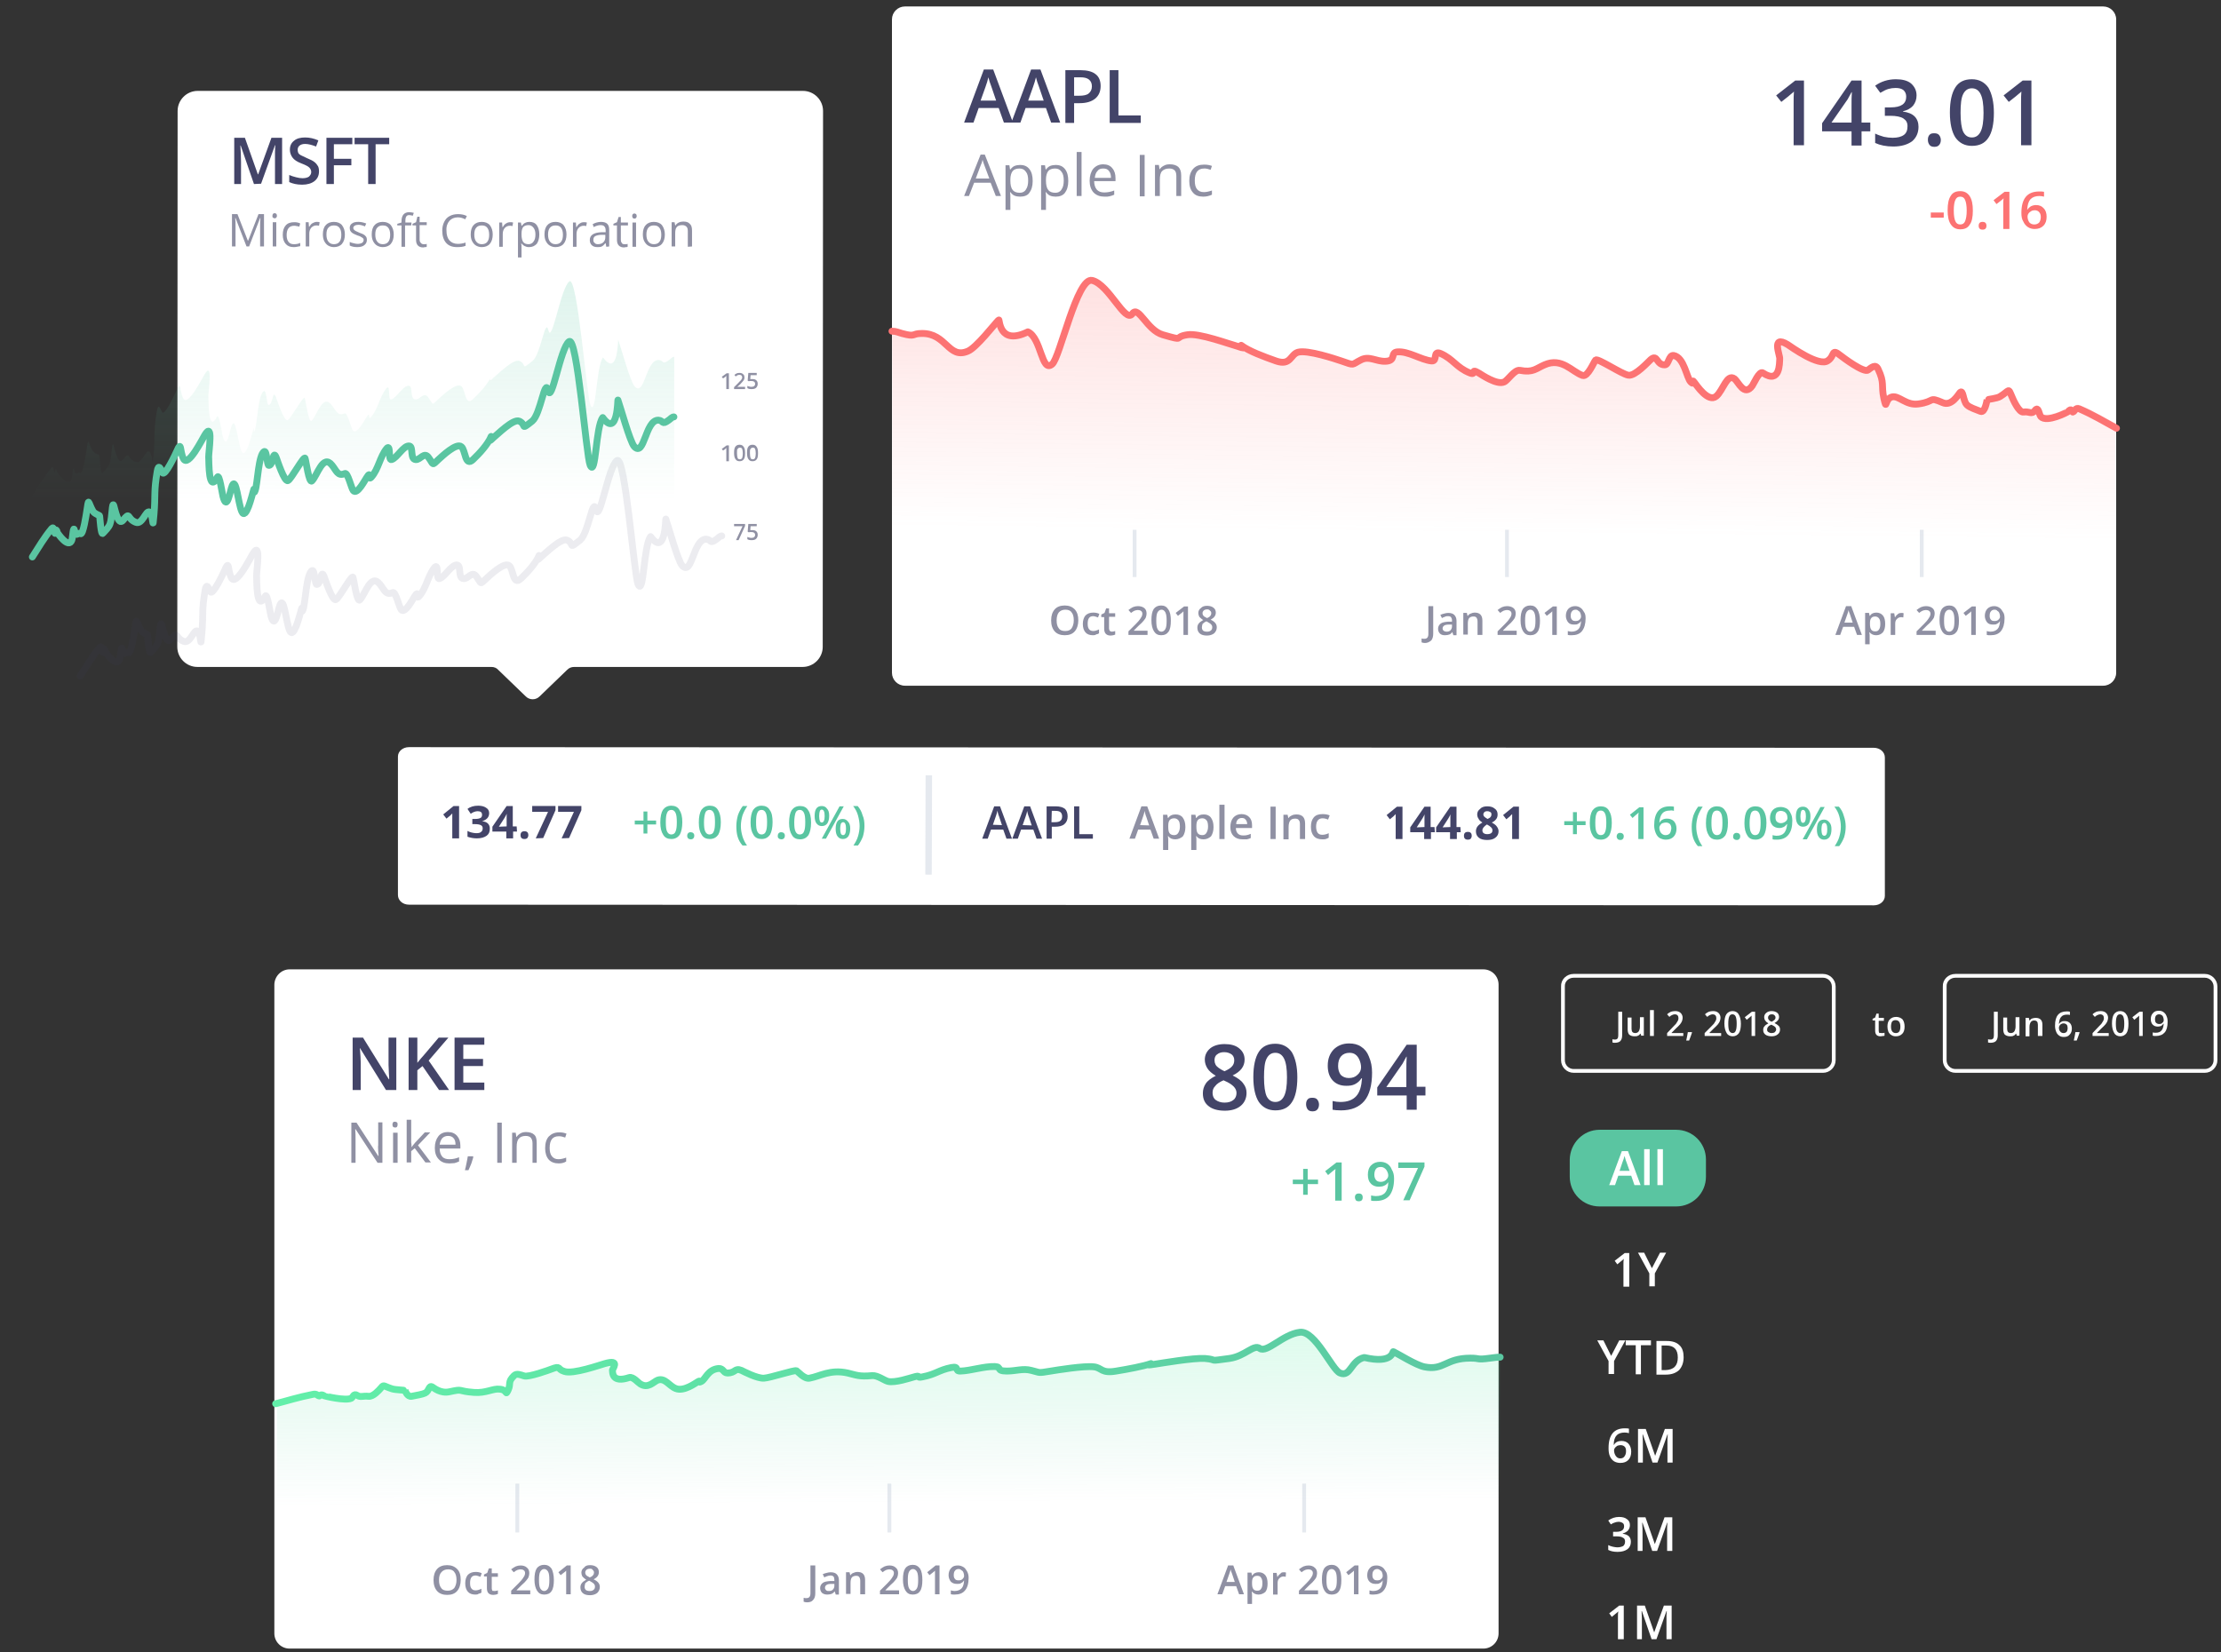 <svg enable-background="new 0 0 686.5 510.8" viewBox="0 0 686.5 510.8" xmlns="http://www.w3.org/2000/svg" xmlns:xlink="http://www.w3.org/1999/xlink"><rect x="0" y="0" width="686.5" height="510.8" fill="#333333" stroke="none"/><linearGradient id="a" gradientTransform="matrix(1 0 0 -1 0 -1716.874)" gradientUnits="userSpaceOnUse" x1="274.025" x2="274.636" y1="-2131.789" y2="-2241.689"><stop offset="0" stop-color="#62efa9"/><stop offset=".453" stop-color="#5ac5a1" stop-opacity="0"/></linearGradient><linearGradient id="b" gradientTransform="matrix(1 0 0 -1 0 -1716.874)" gradientUnits="userSpaceOnUse" x1="89.861" x2="482.246" y1="-2128.975" y2="-2156.856"><stop offset="0" stop-color="#62efa9"/><stop offset="1" stop-color="#5ac5a1"/></linearGradient><linearGradient id="c" gradientTransform="matrix(.919 .393 .393 -.919 356.433 -1753.395)" gradientUnits="userSpaceOnUse" x1="496.569" x2="547.091" y1="-1789.091" y2="-1907.323"><stop offset="0" stop-color="#5ac5a1"/><stop offset=".536" stop-color="#5ac5a1" stop-opacity="0"/></linearGradient><linearGradient id="d" gradientTransform="matrix(1 0 0 -1 0 -1716.874)" gradientUnits="userSpaceOnUse" x1="465.682" x2="463.094" y1="-1810.008" y2="-2036.194"><stop offset="0" stop-color="#fc7373"/><stop offset=".318" stop-color="#fc7373" stop-opacity="0"/></linearGradient><path d="m89.5 299.7h369c2.6 0 4.7 2.1 4.7 4.7v200.6c0 2.6-2.1 4.7-4.7 4.7h-369c-2.6 0-4.7-2.1-4.7-4.7v-200.5c0-2.6 2.1-4.8 4.7-4.8z" fill="#fff"/><path d="m118.3 359.5h-1.6l-6.8-10.4h-.1c.1 1.2.1 2.3.1 3.4v7h-1.3v-12.4h1.6l6.7 10.3h.1c0-.2 0-.6-.1-1.5 0-.8-.1-1.4 0-1.8v-7.1h1.3v12.5zm4.6 0h-1.4v-9.3h1.4zm-1.6-11.8c0-.3.1-.6.2-.7.2-.2.4-.2.6-.2s.4.1.6.2c.2.2.2.4.2.7s-.1.6-.2.7c-.2.2-.4.2-.6.2s-.4-.1-.6-.2c-.1-.2-.2-.4-.2-.7zm5.9 7c.2-.3.6-.8 1.1-1.4l3-3.2h1.7l-3.8 4 4 5.3h-1.7l-3.3-4.4-1.1.9v3.5h-1.4v-13.2h1.4v7c.1.4.1.9.1 1.5zm11.7 5c-1.4 0-2.5-.4-3.3-1.3-.8-.8-1.2-2-1.2-3.5s.4-2.7 1.1-3.6 1.7-1.3 3-1.3c1.2 0 2.1.4 2.8 1.2s1 1.8 1 3v.9h-6.4c0 1.1.3 1.9.8 2.5s1.3.8 2.2.8c1 0 2-.2 3-.6v1.3c-.5.2-1 .4-1.4.5-.5 0-1 .1-1.6.1zm-.4-8.5c-.7 0-1.3.2-1.8.7-.4.5-.7 1.2-.8 2h4.9c0-.9-.2-1.6-.6-2-.4-.5-1-.7-1.7-.7zm7.7 6.3.1.2c-.1.6-.4 1.2-.6 2-.3.8-.6 1.4-.9 2.1h-1.1c.2-.6.3-1.3.5-2.2s.3-1.6.4-2.1zm7.5 2v-12.4h1.4v12.4zm10.9 0v-6c0-.8-.2-1.3-.5-1.7s-.9-.6-1.6-.6c-1 0-1.7.3-2.1.8-.5.5-.7 1.4-.7 2.6v4.9h-1.4v-9.3h1.1l.2 1.3h.1c.3-.5.7-.8 1.2-1.1s1.1-.4 1.7-.4c1.1 0 2 .3 2.5.8.6.5.8 1.4.8 2.6v6.1zm8.1.2c-1.3 0-2.4-.4-3.1-1.2s-1.1-2-1.1-3.5c0-1.6.4-2.8 1.1-3.6.8-.8 1.8-1.3 3.2-1.3.4 0 .9 0 1.3.1s.8.2 1 .3l-.4 1.2c-.3-.1-.6-.2-1-.3s-.7-.1-1-.1c-1.9 0-2.8 1.2-2.8 3.6 0 1.1.2 2 .7 2.6s1.1.9 2 .9c.8 0 1.6-.2 2.4-.5v1.2c-.6.4-1.4.6-2.3.6z" fill="#8f90a3"/><path d="m122.6 337h-3.3l-8-12.9h-.1l.1.7c.1 1.4.2 2.6.2 3.8v8.4h-2.5v-16.2h3.2l8 12.9h.1c0-.2 0-.8-.1-1.9 0-1.1-.1-1.9-.1-2.5v-8.5h2.4v16.2zm16.2 0h-3.1l-5.1-7.4-1.6 1.3v6.1h-2.7v-16.2h2.7v7.8c.7-.9 1.4-1.7 2.2-2.6l4.4-5.2h3c-2.8 3.3-4.9 5.7-6.1 7.1zm10.9 0h-9.2v-16.2h9.2v2.2h-6.5v4.4h6.1v2.2h-6.1v5.1h6.5z" fill="#434468"/><path d="m142.4 488.5c0 1.4-.4 2.6-1.1 3.4s-1.7 1.2-3.1 1.2c-1.3 0-2.4-.4-3.1-1.2s-1.1-1.9-1.1-3.4.4-2.6 1.1-3.4 1.8-1.2 3.1-1.2 2.3.4 3.1 1.2 1.1 1.9 1.1 3.4zm-6.7 0c0 1.1.2 1.9.7 2.5.4.6 1.1.8 2 .8s1.5-.3 2-.8c.4-.6.7-1.4.7-2.5s-.2-1.9-.7-2.5c-.4-.6-1.1-.8-1.9-.8-.9 0-1.5.3-2 .8-.6.6-.8 1.4-.8 2.5zm11.2 4.5c-1 0-1.8-.3-2.3-.9s-.8-1.4-.8-2.6c0-1.1.3-2 .8-2.6.6-.6 1.4-.9 2.4-.9.7 0 1.3.1 1.9.4l-.4 1.1c-.6-.2-1.1-.4-1.5-.4-1.2 0-1.7.8-1.7 2.3 0 .8.1 1.3.4 1.7s.7.6 1.3.6 1.2-.2 1.8-.5v1.2c-.3.2-.5.3-.8.3-.3.3-.7.3-1.1.3zm6-1.1c.3 0 .7-.1 1-.2v1.1c-.2.1-.4.1-.6.2-.2 0-.5.1-.8.1-1.4 0-2-.7-2-2.1v-3.6h-.9v-.6l1-.5.5-1.4h.9v1.5h1.9v1.1h-1.9v3.6c0 .3.1.6.3.8.1-.1.3 0 .6 0zm11.1 1h-6v-1.1l2.3-2.3c.7-.7 1.1-1.2 1.3-1.5s.4-.6.5-.8c.1-.3.2-.5.2-.8 0-.4-.1-.7-.4-.9-.2-.2-.6-.3-1-.3-.3 0-.7.1-1 .2s-.7.4-1.1.7l-.8-.9c.5-.4 1-.7 1.4-.9.5-.2 1-.3 1.5-.3.8 0 1.5.2 2 .7.5.4.7 1 .7 1.7 0 .4-.1.8-.2 1.1-.1.4-.4.7-.7 1.1s-.8.9-1.5 1.5l-1.5 1.5v.1h4.2v1.2zm7.2-4.4c0 1.5-.2 2.7-.7 3.4-.5.8-1.3 1.1-2.3 1.1s-1.7-.4-2.2-1.2-.8-1.9-.8-3.4c0-1.6.2-2.7.7-3.5.5-.7 1.3-1.1 2.3-1.1s1.7.4 2.3 1.2c.4.8.7 2 .7 3.5zm-4.6 0c0 1.2.1 2.1.4 2.6s.7.8 1.2.8.9-.3 1.2-.8.4-1.4.4-2.6-.1-2.1-.4-2.6-.7-.8-1.2-.8-.9.3-1.2.8-.4 1.4-.4 2.6zm9.8 4.4h-1.4v-5.7c0-.7 0-1.2 0-1.6-.1.1-.2.2-.3.3s-.6.5-1.4 1.1l-.7-.9 2.6-2.1h1.2zm6-9c.8 0 1.5.2 2 .6s.7.9.7 1.6c0 .9-.5 1.6-1.6 2.2.7.3 1.2.7 1.5 1.1s.4.8.4 1.3c0 .7-.3 1.3-.8 1.8-.5.4-1.3.7-2.2.7-1 0-1.7-.2-2.2-.6s-.8-1-.8-1.8c0-.5.1-.9.4-1.3s.7-.7 1.4-1.1c-.5-.3-.9-.7-1.2-1-.2-.4-.3-.8-.3-1.2 0-.6.3-1.2.8-1.5.4-.6 1-.8 1.9-.8zm-1.7 6.7c0 .4.1.7.4 1 .3.2.7.3 1.2.3s.9-.1 1.2-.4c.3-.2.4-.6.4-1 0-.3-.1-.6-.4-.9s-.7-.5-1.2-.8l-.2-.1c-.5.2-.9.5-1.2.8-.1.4-.2.8-.2 1.1zm1.6-5.6c-.4 0-.7.1-1 .3-.2.2-.4.5-.4.8 0 .2 0 .4.1.6s.2.3.4.5c.2.1.5.3.9.5.5-.2.8-.4 1-.7.2-.2.3-.5.3-.8s-.1-.6-.4-.8c-.1-.3-.4-.4-.9-.4z" fill="#8f90a3"/><path d="m249.4 495.4c-.4 0-.7-.1-1-.2v-1.2c.3.1.6.1.9.1.8 0 1.2-.5 1.2-1.5v-8.6h1.5v8.6c0 .9-.2 1.6-.7 2.1-.4.5-1 .7-1.9.7zm8.9-2.5-.3-.9c-.3.4-.7.7-1 .8s-.8.2-1.3.2c-.7 0-1.2-.2-1.6-.5-.4-.4-.6-.9-.6-1.5 0-.7.3-1.2.8-1.6s1.3-.5 2.4-.6h1.2v-.4c0-.4-.1-.8-.3-1s-.5-.3-.9-.3c-.3 0-.7.1-1 .2s-.6.2-.9.4l-.5-1c.4-.2.8-.3 1.2-.4s.8-.2 1.2-.2c.9 0 1.5.2 1.9.6s.7 1 .7 1.8v4.5h-1zm-2.1-1c.5 0 .9-.1 1.2-.4s.5-.7.5-1.2v-.6h-.9c-.7 0-1.2.1-1.5.3s-.5.5-.5.9c0 .3.1.5.3.7.3.3.5.3.9.3zm11.1 1h-1.4v-4.1c0-.5-.1-.9-.3-1.2s-.5-.4-1-.4c-.6 0-1 .2-1.3.5-.3.4-.4 1-.4 1.8v3.3h-1.4v-6.7h1.1l.2.9h.1c.2-.3.5-.6.9-.7.4-.2.8-.3 1.2-.3 1.6 0 2.4.8 2.4 2.5v4.4zm10.7 0h-6v-1.1l2.3-2.3c.7-.7 1.1-1.2 1.3-1.5s.4-.6.5-.8c.1-.3.2-.5.2-.8 0-.4-.1-.7-.4-.9-.2-.2-.6-.3-1-.3-.3 0-.7.1-1 .2s-.7.4-1.1.7l-.8-.9c.5-.4 1-.7 1.4-.9.5-.2 1-.3 1.5-.3.8 0 1.5.2 2 .7.5.4.7 1 .7 1.7 0 .4-.1.8-.2 1.1-.1.4-.4.7-.7 1.1s-.8.9-1.5 1.5l-1.5 1.5v.1h4.2v1.2zm7.1-4.4c0 1.5-.2 2.7-.7 3.4-.5.8-1.3 1.1-2.3 1.1s-1.7-.4-2.2-1.2-.8-1.9-.8-3.4c0-1.6.2-2.7.7-3.5.5-.7 1.3-1.1 2.3-1.1s1.7.4 2.3 1.2c.5.8.7 2 .7 3.5zm-4.5 0c0 1.2.1 2.1.4 2.6s.7.8 1.2.8.9-.3 1.2-.8.4-1.4.4-2.6-.1-2.1-.4-2.6-.7-.8-1.2-.8-.9.3-1.2.8-.4 1.4-.4 2.6zm9.8 4.4h-1.4v-5.7c0-.7 0-1.2 0-1.6-.1.1-.2.2-.3.3s-.6.5-1.4 1.1l-.7-.9 2.6-2.1h1.2zm9-5.1c0 1.8-.4 3.1-1.1 3.9-.7.9-1.8 1.3-3.2 1.3-.5 0-.9 0-1.2-.1v-1.2c.4.1.7.2 1.1.2 1 0 1.7-.3 2.2-.8s.7-1.3.8-2.4h-.1c-.2.4-.5.6-.9.8-.3.2-.7.2-1.2.2-.8 0-1.4-.2-1.9-.7-.4-.5-.7-1.2-.7-2 0-.9.3-1.7.8-2.2.5-.6 1.2-.8 2.1-.8.6 0 1.2.2 1.7.5s.8.8 1.1 1.3.5 1.2.5 2zm-3.1-2.7c-.5 0-.9.2-1.1.5-.3.3-.4.8-.4 1.4 0 .5.1.9.4 1.2.2.3.6.4 1.1.4s.9-.1 1.2-.4.5-.6.5-1-.1-.7-.2-1-.3-.6-.6-.7c-.3-.3-.6-.4-.9-.4z" fill="#8f90a3"/><path d="m383 492.9-.9-2.5h-3.4l-.9 2.5h-1.5l3.3-8.9h1.6l3.3 8.9zm-1.3-3.7-.8-2.4c-.1-.2-.1-.4-.3-.8-.1-.3-.2-.6-.2-.8-.1.5-.3 1-.5 1.6l-.8 2.3h2.6zm7.3 3.8c-.8 0-1.5-.3-2-.9h-.1c.1.6.1.9.1 1v2.8h-1.4v-9.7h1.2c0 .1.1.4.2.9h.1c.4-.7 1.1-1 2-1 .8 0 1.5.3 2 .9s.7 1.5.7 2.6-.2 2-.7 2.6c-.6.5-1.3.8-2.1.8zm-.4-5.8c-.6 0-1 .2-1.2.5-.3.3-.4.9-.4 1.6v.2c0 .8.1 1.4.4 1.8s.7.5 1.3.5c.5 0 .9-.2 1.1-.6.3-.4.4-1 .4-1.7 0-.8-.1-1.3-.4-1.7-.2-.4-.6-.6-1.2-.6zm8.2-1.1c.3 0 .5 0 .7.1l-.1 1.3c-.2 0-.4-.1-.6-.1-.6 0-1 .2-1.4.6s-.5.9-.5 1.5v3.5h-1.4v-6.7h1.1l.2 1.2h.1c.2-.4.5-.7.9-1 .2-.3.5-.4 1-.4zm10.7 6.8h-6v-1.1l2.3-2.3c.7-.7 1.1-1.2 1.3-1.5s.4-.6.5-.8c.1-.3.2-.5.2-.8 0-.4-.1-.7-.4-.9-.2-.2-.6-.3-1-.3-.3 0-.7.1-1 .2s-.7.4-1.1.7l-.8-.9c.5-.4 1-.7 1.4-.9.5-.2 1-.3 1.5-.3.8 0 1.5.2 2 .7.5.4.7 1 .7 1.7 0 .4-.1.8-.2 1.1-.1.4-.4.7-.7 1.1s-.8.9-1.5 1.5l-1.5 1.5v.1h4.2v1.2zm7.1-4.4c0 1.5-.2 2.7-.7 3.4-.5.8-1.3 1.1-2.3 1.1s-1.7-.4-2.2-1.2-.8-1.9-.8-3.4c0-1.6.2-2.7.7-3.5.5-.7 1.3-1.1 2.3-1.1s1.7.4 2.3 1.2c.5.8.7 2 .7 3.5zm-4.6 0c0 1.2.1 2.1.4 2.6s.6.8 1.2.8c.5 0 .9-.3 1.2-.8s.4-1.4.4-2.6-.1-2.1-.4-2.6-.7-.8-1.2-.8-.9.3-1.2.8-.4 1.4-.4 2.6zm9.9 4.4h-1.4v-5.7c0-.7 0-1.2 0-1.6-.1.1-.2.2-.3.3s-.6.5-1.4 1.1l-.7-.9 2.6-2.1h1.2zm8.9-5.1c0 1.8-.4 3.1-1.1 3.9-.7.9-1.8 1.3-3.2 1.3-.5 0-.9 0-1.2-.1v-1.2c.4.1.7.2 1.1.2 1 0 1.7-.3 2.2-.8s.7-1.3.8-2.4h-.1c-.2.4-.5.6-.9.8-.3.2-.7.2-1.2.2-.8 0-1.4-.2-1.9-.7s-.7-1.2-.7-2c0-.9.3-1.7.8-2.2.5-.6 1.2-.8 2.1-.8.6 0 1.2.2 1.7.5s.8.8 1.1 1.3c.4.5.5 1.2.5 2zm-3.1-2.7c-.5 0-.9.2-1.1.5-.3.3-.4.8-.4 1.4 0 .5.1.9.4 1.2.2.3.6.4 1.1.4s.9-.1 1.2-.4.5-.6.5-1-.1-.7-.2-1-.3-.6-.6-.7c-.3-.3-.6-.4-.9-.4z" fill="#8f90a3"/><path d="m85.2 433.3c3.9-1 6.9-1.9 11.5-2.8 1.3-.3 1.3.4 2 .5 0 0 .5-.7 1.4-.1.1.1 6.7 1.7 8.5.8.5-.3.7-1.6 1.8-.9 1 .7 1.8.1 3.5.3 1.5.2 3.4-2 3.6-2.2 1.3-1.4.6-1 3.7 0 .9.3 4 .4 4 .5.1.2.7 1.9 2 1.7 1.5-.3 3.4-.6 4.2-.9 1.3-.6 1.1-2.4 2.2-1.8.5.3 2.6 2 5.3 1.4 4.6-.9 2.2-.2 7.6.2 3.7.2 5.9-1.2 8-1 2.5.2 1.6 2.2 2.6.2.9-2-.3-2.2 1.8-4.3.8-.8 2.1-.2 3.1.1 1.3.5 7.9-1.9 8.4-2.1 3.1-1.2 1.7 0 4 .7 2.7.9 11.3-2 12.5-2.3 5.2-1.4 2.2 1.6 2.4 2.1.1.5-.2 3.7 5.2 2 1.1-.4 2.9 1.6 3.3 1.9 2.5 1.6 4.2-.6 5.5-1 2.3-.8 3.5 1.7 5.6 2.5 2.5 1 6.1-1.6 6.8-2 1.2-.7-.2.6 1.1-.1 1.3-.6 2-3.6 5.3-3.8 1.5-.1 1.5 1.4 2.7 1.4 2.7 0 2.2-1.7 4.4-.8.6.3 4.8 2.4 6.9 2.3 2-.1 9.4-2.5 10.1-2.2.5.3 2.4 2.5 4 2.2 3.3-.5 6.4-2.7 11.8-1.6 2.6.5 3.5 1.2 7.6.8 1.7-.1 3.7 1.5 4.9 1.7 2.2.5 6.9-1 7.7-1.3 3-.8.6.4 2.9-.1 4.2-.8 5-2 9-2.8 2.6-.5.8 1.2 2.8 1.1 3.2-.1 7.2-1.5 10.6-1.3 2.3.1.2 1.3 3.7 1.4 2.9 0 5-.8 7.6-.2 3 .7 1.7.8 6 .2h.1c2.1-.3 10.3-1.6 13.2-1.2 2.4.3 2.2 2 6.8 1.3 3.6-.6 8.1-1.4 10.4-2.2.2-.1.4-.1.3-.1s-.2.1-.3.1c-.2.1-.4.1-.4.2-.3.3 1.5-.1 1.8-.1 2.6-.4 12-2 15.6-1.7 4.6.3.3 1 7.6 0 4.9-.7 7.5-4.3 9.4-3 2.2 1.5 7.2-4.2 12.4-4.8 4.7-.6 10 11.3 12.4 12.2 3.3 1.3 3.3-3.8 7.5-4.7 9 2.1 8.7-1.9 9-1.7 1.3.6 7 4.1 9.6 4.6 6 1.2 6.5-2.6 14.2-2.6 3.2 0 1.7.6 6.1 0 1.1-.1 1.8-.3 3.1-.3v66.7h-378v-53.1z" fill="url(#a)" fill-opacity=".2"/><path d="m85.2 434c3.9-1 6.9-2 11.5-2.9 1.3-.3 1.3.4 2 .5 0 0 .5-.7 1.4-.1.1.1 6.7 1.7 8.5.8.5-.3.7-1.6 1.8-.9 1 .7 1.8.1 3.5.3 1.5.2 3.4-2.1 3.6-2.3 1.3-1.5.6-1 3.7 0 .9.3 4 .4 4 .5.1.2.7 2 2 1.8 1.5-.3 3.4-.6 4.2-1 1.3-.6 1.1-2.5 2.2-1.9.5.3 2.6 2.1 5.3 1.5 4.6-1 2.2-.2 7.6.2 3.7.3 5.9-1.3 8-1 2.5.2 1.6 2.3 2.6.2.9-2-.3-2.3 1.8-4.4.8-.8 2.1-.2 3.1.1 1.3.5 7.9-1.9 8.4-2.1 3.1-1.2 1.7 0 4 .7 2.7 1 11.3-2.1 12.5-2.4 5.2-1.5 2.2 1.7 2.4 2.2.1.5-.2 3.9 5.2 2.1 1.1-.4 2.9 1.7 3.3 1.9 2.5 1.7 4.2-.6 5.5-1.1 2.3-.8 3.5 1.8 5.6 2.6 2.5 1 6.1-1.7 6.8-2.1 1.2-.7-.2.6 1.1-.1s2-3.7 5.3-4c1.5-.1 1.5 1.4 2.7 1.4 2.7 0 2.2-1.7 4.4-.8.6.3 4.8 2.5 6.9 2.4 2-.1 9.4-2.6 10.1-2.3.5.3 2.4 2.6 4 2.3 3.3-.6 6.4-2.8 11.8-1.6 2.6.6 3.5 1.2 7.6.8 1.7-.1 3.7 1.5 4.9 1.8 2.2.5 6.9-1.1 7.7-1.3 3-.9.6.4 2.9-.1 4.2-.8 5-2.1 9-2.9 2.6-.5.8 1.2 2.8 1.1 3.2-.1 7.2-1.5 10.6-1.4 2.3.1.2 1.4 3.7 1.4 2.9 0 5-.9 7.6-.2 3 .7 1.7.9 6 .2 1.8-.3 10.4-1.7 13.4-1.3 2.4.3 2.2 2.1 6.8 1.3 3.7-.6 8.5-1.5 10.7-2.3.3-.1-.6.2-.7.3-.3.3 1.5-.1 1.8-.1 2.6-.4 12-2 15.6-1.8 4.6.4.3 1 7.6 0 4.9-.7 7.5-4.5 9.4-3.1 2.2 1.5 7.2-4.4 12.4-5 4.7-.6 10 11.7 12.4 12.6 3.3 1.4 3.3-3.9 7.5-4.8 9 2.1 8.7-2 9-1.8 1.3.6 7 4.2 9.6 4.7 6 1.2 6.5-2.7 14.2-2.7 3.2 0 1.7.6 6.1 0 1.1-.1 1.8-.3 3.1-.3" fill="none" stroke="url(#b)" stroke-linecap="round" stroke-linejoin="round" stroke-width="2.119"/><path d="m402.8 366.1h-3.2v-1.4h3.2v-3.3h1.4v3.3h3.2v1.4h-3.2v3.3h-1.4zm11.8 5.1h-1.9v-7.6c0-.9 0-1.6.1-2.2-.1.1-.3.3-.5.4-.2.2-.8.6-1.8 1.5l-.9-1.2 3.5-2.7h1.6v11.8zm4.2-1c0-.4.1-.7.3-.9s.5-.3.9-.3.7.1.9.3.3.5.3.9-.1.7-.3.9-.5.3-.9.3-.7-.1-.9-.3c-.2-.3-.3-.6-.3-.9zm12.1-5.8c0 2.3-.5 4-1.4 5.2-.9 1.1-2.3 1.7-4.2 1.7-.7 0-1.2 0-1.5-.1v-1.6c.5.1 1 .2 1.4.2 1.3 0 2.2-.3 2.9-1 .6-.7 1-1.8 1-3.2h-.1c-.3.5-.7.8-1.2 1-.4.2-1 .3-1.6.3-1 0-1.9-.3-2.5-1-.6-.6-.9-1.5-.9-2.7s.3-2.2 1-2.9 1.6-1.1 2.8-1.1c.8 0 1.6.2 2.2.6s1.1 1 1.4 1.8c.5.8.7 1.7.7 2.8zm-4.1-3.6c-.7 0-1.2.2-1.5.6s-.5 1-.5 1.8c0 .7.2 1.2.5 1.6s.8.6 1.5.6c.6 0 1.2-.2 1.6-.6s.7-.8.7-1.3-.1-.9-.3-1.3-.4-.7-.8-1-.8-.4-1.2-.4zm6.9 10.4 4.6-10.1h-6.1v-1.7h8.1v1.3l-4.6 10.4h-2z" fill="#5ac5a1"/><path d="m378.5 322.8c1.9 0 3.4.4 4.5 1.3s1.7 2 1.7 3.5c0 2.1-1.2 3.7-3.7 4.9 1.6.8 2.7 1.6 3.3 2.5.7.9 1 1.8 1 2.9 0 1.6-.6 3-1.8 4s-2.9 1.5-4.9 1.5c-2.2 0-3.9-.5-5-1.4-1.2-.9-1.8-2.2-1.8-4 0-1.1.3-2.1.9-3s1.7-1.7 3.1-2.4c-1.2-.7-2.1-1.5-2.6-2.3s-.8-1.7-.8-2.7c0-1.4.6-2.6 1.7-3.5 1-.8 2.5-1.3 4.4-1.3zm-3.7 15.1c0 .9.3 1.7 1 2.2s1.6.8 2.7.8c1.2 0 2.1-.3 2.7-.8.7-.5 1-1.3 1-2.2 0-.7-.3-1.4-.9-2s-1.5-1.2-2.7-1.7l-.4-.2c-1.2.5-2.1 1.1-2.6 1.8-.6.6-.8 1.3-.8 2.1zm3.6-12.6c-.9 0-1.6.2-2.2.7-.6.4-.8 1.1-.8 1.8 0 .5.1.9.3 1.3s.5.7.9 1 1 .7 1.9 1.1c1.1-.5 1.9-1 2.3-1.5.5-.5.7-1.2.7-1.9 0-.8-.3-1.4-.8-1.8-.6-.4-1.3-.7-2.3-.7zm22.6 7.8c0 3.5-.6 6.1-1.7 7.7-1.1 1.7-2.8 2.5-5.1 2.5-2.2 0-3.9-.9-5.1-2.6-1.1-1.7-1.7-4.3-1.7-7.7 0-3.5.6-6.1 1.7-7.8s2.8-2.5 5.1-2.5c2.2 0 3.9.9 5.1 2.6 1.1 1.9 1.7 4.4 1.7 7.8zm-10.3 0c0 2.7.3 4.7.8 5.8.6 1.2 1.5 1.8 2.7 1.8s2.1-.6 2.7-1.8.9-3.1.9-5.8-.3-4.6-.9-5.8-1.5-1.8-2.7-1.8-2.1.6-2.7 1.8c-.6 1.1-.8 3.1-.8 5.8zm13 8.3c0-.7.2-1.2.5-1.5.3-.4.8-.5 1.5-.5s1.2.2 1.5.6.5.9.5 1.5-.2 1.2-.5 1.5c-.3.4-.8.6-1.5.6s-1.2-.2-1.5-.6-.5-1-.5-1.6zm20.4-9.8c0 3.9-.8 6.9-2.4 8.8s-4 2.9-7.2 2.9c-1.2 0-2.1-.1-2.6-.2v-2.7c.8.2 1.6.3 2.4.3 2.2 0 3.8-.6 4.9-1.8s1.6-3 1.8-5.5h-.2c-.5.8-1.2 1.4-2 1.8s-1.6.5-2.7.5c-1.8 0-3.2-.6-4.2-1.7s-1.5-2.6-1.5-4.5c0-2.1.6-3.7 1.8-5 1.2-1.2 2.8-1.9 4.8-1.9 1.4 0 2.7.3 3.7 1 1.1.7 1.9 1.7 2.4 3 .7 1.6 1 3.2 1 5zm-7-6.1c-1.1 0-2 .4-2.6 1.1s-.9 1.7-.9 3c0 1.1.3 2 .8 2.7.6.6 1.4 1 2.5 1s2-.3 2.7-1c.7-.6 1.1-1.4 1.1-2.3 0-.8-.2-1.6-.5-2.3s-.7-1.3-1.3-1.7c-.4-.3-1-.5-1.8-.5zm23.5 13.2h-2.7v4.4h-3.1v-4.4h-9.1v-2.5l9.1-13.2h3.1v13h2.7zm-5.9-2.6v-5c0-1.8 0-3.2.1-4.4h-.1c-.3.6-.7 1.3-1.2 2.2l-5 7.2z" fill="#434468"/><path d="m159.9 458.7v15.1" fill="none" stroke="#a0b1c6" stroke-opacity=".27" stroke-width="1.177"/><path d="m274.9 458.7v15.1" fill="none" stroke="#a0b1c6" stroke-opacity=".27" stroke-width="1.177"/><path d="m403.1 458.7v15.1" fill="none" stroke="#a0b1c6" stroke-opacity=".27" stroke-width="1.177"/><path clip-rule="evenodd" d="m61.1 28.1c-3.4 0-6.2 2.8-6.2 6.2l-.1 165.7c0 3.4 2.8 6.2 6.2 6.2h90.9c.8 0 1.6.3 2.1.9l8.5 8.2c1.2 1.2 3.1 1.2 4.3 0l8.5-8.2c.6-.6 1.3-.9 2.2-.9h70.6c3.4 0 6.2-2.8 6.2-6.2l.1-165.7c0-3.4-2.8-6.2-6.2-6.2z" fill="#fff" fill-rule="evenodd"/><path d="m76.2 76.2-3.4-8.8h-.1c.1.7.1 1.5.1 2.5v6.3h-1.1v-10h1.7l3.2 8.2h.1l3.2-8.2h1.7v10h-1.2v-6.4c0-.7 0-1.5.1-2.4h-.1l-3.4 8.8zm9.2 0h-1.1v-7.5h1.1zm-1.2-9.5c0-.3.1-.4.2-.6.1-.1.3-.2.5-.2s.3.1.5.2c.1.1.2.3.2.6s-.1.4-.2.6c-.1.1-.3.2-.5.2s-.4-.1-.5-.2c-.2-.1-.2-.3-.2-.6zm6.6 9.7c-1.1 0-1.9-.3-2.5-1s-.9-1.6-.9-2.8c0-1.3.3-2.2.9-2.9s1.5-1 2.6-1c.4 0 .7 0 1.1.1s.6.2.8.3l-.3 1c-.2-.1-.5-.2-.8-.2-.3-.1-.6-.1-.8-.1-1.5 0-2.3 1-2.3 2.9 0 .9.2 1.6.6 2.1s.9.7 1.7.7c.6 0 1.3-.1 1.9-.4v1c-.6.1-1.3.3-2 .3zm7.1-7.8c.3 0 .6 0 .9.1l-.2 1.1c-.3-.1-.6-.1-.8-.1-.6 0-1.1.2-1.6.7-.4.5-.6 1.1-.6 1.8v4h-1.1v-7.5h.9l.1 1.4h.1c.3-.5.6-.9 1-1.1s.8-.4 1.3-.4zm8.7 3.9c0 1.2-.3 2.2-.9 2.9s-1.5 1-2.5 1c-.7 0-1.3-.2-1.8-.5s-.9-.8-1.2-1.4-.4-1.3-.4-2.1c0-1.2.3-2.2.9-2.8.6-.7 1.5-1 2.5-1s1.9.3 2.5 1c.6.8.9 1.7.9 2.9zm-5.7 0c0 1 .2 1.7.6 2.2s.9.8 1.7.8c.7 0 1.3-.2 1.7-.7s.6-1.2.6-2.2-.2-1.7-.6-2.2-.9-.7-1.7-.7c-.7 0-1.3.2-1.7.7-.4.4-.6 1.1-.6 2.1zm12.5 1.7c0 .7-.3 1.2-.8 1.6s-1.2.6-2.2.6-1.8-.2-2.3-.5v-1.1c.4.2.7.3 1.2.4.4.1.8.2 1.2.2.6 0 1-.1 1.4-.3.3-.2.5-.5.5-.9 0-.3-.1-.5-.4-.7s-.7-.5-1.5-.7c-.7-.3-1.2-.5-1.5-.7s-.5-.4-.7-.7c-.1-.2-.2-.5-.2-.9 0-.6.2-1.1.7-1.4.5-.4 1.2-.5 2-.5s1.6.2 2.4.5l-.4.9c-.7-.3-1.4-.5-2-.5-.5 0-.9.1-1.2.3s-.4.4-.4.7c0 .2.1.4.2.5s.3.3.5.4.7.3 1.3.6c.9.3 1.5.6 1.8 1 .3.3.4.7.4 1.2zm8.3-1.7c0 1.2-.3 2.2-.9 2.9s-1.5 1-2.5 1c-.7 0-1.3-.2-1.8-.5s-.9-.8-1.2-1.4-.4-1.3-.4-2.1c0-1.2.3-2.2.9-2.8.6-.7 1.5-1 2.5-1s1.9.3 2.5 1c.6.8.9 1.7.9 2.9zm-5.7 0c0 1 .2 1.7.6 2.2s.9.8 1.7.8c.7 0 1.3-.2 1.7-.7s.6-1.2.6-2.2-.2-1.7-.6-2.2-.9-.7-1.7-.7c-.7 0-1.3.2-1.7.7-.4.4-.6 1.1-.6 2.1zm11.1-2.8h-1.9v6.6h-1.1v-6.6h-1.3v-.5l1.3-.4v-.4c0-1.8.8-2.8 2.4-2.8.4 0 .9.1 1.4.2l-.3.9c-.4-.1-.8-.2-1.1-.2-.4 0-.7.1-.9.4s-.3.7-.3 1.4v.5h1.9zm3.8 5.8h.6c.2 0 .3-.1.4-.1v.9c-.1.1-.3.1-.5.1s-.4.1-.6.1c-1.4 0-2.2-.8-2.2-2.3v-4.5h-1.1v-.5l1.1-.5.4-1.7h.7v1.7h2.2v.9h-2.2v4.4c0 .5.1.8.3 1 .2.3.5.5.9.5zm10.6-8.3c-1.1 0-2 .4-2.6 1.1s-1 1.7-.9 3c0 1.3.3 2.3.9 3s1.5 1.1 2.6 1.1c.7 0 1.5-.1 2.4-.4v1c-.7.3-1.5.4-2.6.4-1.5 0-2.6-.4-3.4-1.3s-1.2-2.2-1.2-3.8c0-1 .2-1.9.6-2.7s.9-1.4 1.7-1.8c.7-.4 1.6-.6 2.6-.6s2 .2 2.7.6l-.5 1c-.8-.4-1.5-.6-2.3-.6zm10.8 5.3c0 1.2-.3 2.2-.9 2.9s-1.5 1-2.5 1c-.7 0-1.3-.2-1.8-.5s-.9-.8-1.2-1.4-.4-1.3-.4-2.1c0-1.2.3-2.2.9-2.8.6-.7 1.5-1 2.5-1s1.9.3 2.5 1c.6.8.9 1.7.9 2.9zm-5.7 0c0 1 .2 1.7.6 2.2s.9.8 1.7.8c.7 0 1.3-.2 1.7-.7s.6-1.2.6-2.2-.2-1.7-.6-2.2-.9-.7-1.7-.7c-.7 0-1.3.2-1.7.7-.4.4-.6 1.2-.6 2.1zm11.1-3.8c.3 0 .6 0 .9.1l-.2 1.1c-.3-.1-.6-.1-.8-.1-.6 0-1.1.2-1.6.7-.4.5-.6 1.1-.6 1.8v4h-1.1v-7.5h.9l.1 1.4h.1c.3-.5.6-.9 1-1.1.4-.3.9-.4 1.3-.4zm5.8 7.7c-.5 0-.9-.1-1.3-.3s-.7-.5-1-.8h-.1c.1.4.1.9.1 1.2v3.1h-1.1v-10.8h.9l.2 1h.1c.3-.4.6-.7 1-.9s.8-.3 1.3-.3c1 0 1.8.3 2.3 1s.8 1.6.8 2.9c0 1.2-.3 2.2-.8 2.9-.7.7-1.4 1-2.4 1zm-.1-6.8c-.8 0-1.3.2-1.7.6-.3.4-.5 1.1-.5 2v.3c0 1.1.2 1.8.5 2.3.4.5.9.7 1.7.7.6 0 1.2-.3 1.5-.8.4-.5.6-1.2.6-2.2 0-.9-.2-1.6-.6-2.1s-.9-.8-1.5-.8zm11.7 2.9c0 1.2-.3 2.2-.9 2.9s-1.5 1-2.5 1c-.7 0-1.3-.2-1.8-.5s-.9-.8-1.2-1.4-.4-1.3-.4-2.1c0-1.2.3-2.2.9-2.8.6-.7 1.5-1 2.5-1s1.9.3 2.5 1c.6.8.9 1.7.9 2.9zm-5.7 0c0 1 .2 1.7.6 2.2s.9.8 1.7.8c.7 0 1.3-.2 1.7-.7s.6-1.2.6-2.2-.2-1.7-.6-2.2-.9-.7-1.7-.7c-.7 0-1.3.2-1.7.7-.4.4-.6 1.2-.6 2.1zm11.1-3.8c.3 0 .6 0 .9.1l-.2 1.1c-.3-.1-.6-.1-.8-.1-.6 0-1.1.2-1.6.7-.4.5-.6 1.1-.6 1.8v4h-1.1v-7.5h.9l.1 1.4h.1c.3-.5.6-.9 1-1.1.4-.3.8-.4 1.3-.4zm6.9 7.6-.2-1.1h-.1c-.4.5-.7.8-1.1 1s-.8.2-1.4.2c-.7 0-1.3-.2-1.7-.6s-.6-.9-.6-1.6c0-1.5 1.2-2.3 3.6-2.4h1.3v-.5c0-.6-.1-1-.4-1.3-.2-.3-.7-.4-1.2-.4-.6 0-1.3.2-2.1.6l-.3-.9c.4-.2.8-.4 1.2-.5s.9-.2 1.3-.2c.9 0 1.6.2 2 .6s.6 1 .6 1.9v5.1zm-2.6-.8c.7 0 1.3-.2 1.7-.6s.6-.9.6-1.6v-.7h-1.1c-.9 0-1.6.2-2 .4s-.6.6-.6 1.2c0 .4.1.7.4.9.2.3.6.4 1 .4zm8.2 0h.6c.2 0 .3-.1.4-.1v.9c-.1.1-.3.1-.5.1s-.5.1-.6.1c-1.4 0-2.2-.8-2.2-2.3v-4.5h-1.1v-.5l1.1-.5.5-1.6h.7v1.7h2.2v.9h-2.2v4.4c0 .5.1.8.3 1 .1.3.4.4.8.4zm3.6.8h-1.1v-7.5h1.1zm-1.2-9.5c0-.3.1-.4.2-.6.1-.1.3-.2.5-.2s.3.1.5.2c.1.1.2.3.2.6s-.1.4-.2.6c-.1.1-.3.2-.5.2s-.4-.1-.5-.2c-.1-.2-.2-.4-.2-.6zm10.1 5.7c0 1.2-.3 2.2-.9 2.9s-1.5 1-2.5 1c-.7 0-1.3-.2-1.8-.5s-.9-.8-1.2-1.4-.4-1.3-.4-2.1c0-1.2.3-2.2.9-2.8.6-.7 1.5-1 2.5-1s1.9.3 2.5 1c.6.8.9 1.8.9 2.9zm-5.7 0c0 1 .2 1.7.6 2.2s.9.8 1.7.8c.7 0 1.3-.2 1.7-.7s.6-1.2.6-2.2-.2-1.7-.6-2.2-.9-.7-1.7-.7c-.7 0-1.3.2-1.7.7s-.6 1.2-.6 2.1zm12.8 3.8v-4.8c0-.6-.1-1.1-.4-1.4s-.7-.5-1.3-.5c-.8 0-1.4.2-1.7.6-.4.4-.5 1.1-.5 2.1v3.9h-1.1v-7.5h.9l.2 1h.1c.2-.4.6-.7 1-.9s.9-.3 1.4-.3c.9 0 1.6.2 2 .7.5.4.7 1.1.7 2.1v4.9z" fill="#8f90a3"/><path d="m78.5 56.9-4.1-11.9h-.1c.1 1.8.2 3.4.2 5v6.9h-2.1v-14.3h3.3l4 11.3h.1l4.1-11.3h3.3v14.3h-2.2v-7.1c0-.7 0-1.6 0-2.8 0-1.1.1-1.8.1-2.1h-.1l-4.3 11.9zm20.1-3.9c0 1.3-.5 2.3-1.4 3s-2.2 1.1-3.8 1.1-2.9-.3-4-.8v-2.2c.7.3 1.3.5 2.1.7.7.2 1.4.3 2 .3.9 0 1.6-.2 2-.5.4-.4.7-.8.7-1.4 0-.5-.2-1-.6-1.4s-1.2-.8-2.5-1.3-2.2-1.1-2.7-1.8-.8-1.5-.8-2.4c0-1.2.4-2.1 1.3-2.8.8-.7 2-1 3.4-1s2.7.3 4.1.9l-.7 1.9c-1.3-.5-2.4-.8-3.4-.8-.8 0-1.3.2-1.7.5s-.6.8-.6 1.3c0 .4.1.7.2 1 .2.3.4.5.8.7s1 .5 1.9.9c1 .4 1.8.8 2.3 1.2s.8.8 1.1 1.3c.2.4.3.9.3 1.6zm4.6 3.9h-2.3v-14.3h8v2h-5.7v4.5h5.4v2h-5.4zm12.9 0h-2.3v-12.3h-4.2v-2h10.7v2h-4.2z" fill="#434468"/><path d="m211.3 112.7h23.4v17h-23.4z" fill="#fff"/><path d="m210.2 136.1h24.4v13.8h-24.4z" fill="#fff" fill-opacity=".88"/><path d="m210.2 159.4h24.4v13.8h-24.4z" fill="#fff" fill-opacity=".88"/><path d="m225.3 142.6h-.8v-3.2c0-.4 0-.7 0-.9-.1.1-.1.1-.2.2s-.3.3-.8.6l-.4-.5 1.5-1.1h.7zm5-2.5c0 .9-.1 1.5-.4 1.9s-.7.6-1.3.6-1-.2-1.3-.7c-.3-.4-.4-1.1-.4-1.9 0-.9.1-1.5.4-1.9s.7-.6 1.3-.6 1 .2 1.3.7c.3.4.4 1 .4 1.9zm-2.5 0c0 .7.1 1.2.2 1.5s.4.4.7.4.5-.1.7-.4c.1-.3.2-.8.2-1.4 0-.7-.1-1.1-.2-1.4s-.4-.4-.7-.4-.5.1-.7.4c-.2.1-.2.6-.2 1.3zm6.5 0c0 .9-.1 1.5-.4 1.9s-.7.6-1.3.6-1-.2-1.3-.7c-.3-.4-.4-1.1-.4-1.9 0-.9.1-1.5.4-1.9s.7-.6 1.3-.6 1 .2 1.3.7c.3.4.4 1 .4 1.9zm-2.5 0c0 .7.1 1.2.2 1.5s.4.4.7.4.5-.1.7-.4c.1-.3.2-.8.2-1.4 0-.7-.1-1.1-.2-1.4s-.4-.4-.7-.4-.5.1-.7.4c-.2.1-.2.6-.2 1.3z" fill="#8f90a3"/><path d="m227.5 167 2-4.3h-2.6v-.7h3.4v.6l-2 4.4zm5.1-3.1c.5 0 .9.1 1.2.4s.4.6.4 1.1-.2.9-.5 1.2-.8.4-1.4.4-1-.1-1.3-.3v-.7c.2.1.4.2.6.2.2.1.5.1.7.1.4 0 .6-.1.8-.2.2-.2.3-.4.3-.7 0-.6-.4-.9-1.1-.9-.1 0-.2 0-.4 0s-.3 0-.4.1l-.4-.2.2-2.4h2.6v.7h-1.9l-.1 1.2h.3z" fill="#8f90a3"/><path d="m24.8 209c2-3.1 3.6-5.9 6-8.8.7-.8.7 1.1 1 1.5 0 0 .3-2.1.7-.3.1.3 3.5 5.2 4.5 2.4.3-.8.4-5 .9-2.8.5 2.1 1 .2 1.8.8.8.5 1.8-6.2 1.9-6.9.7-4.5.3-3 1.9-.1.5.9 2.1 1.3 2.1 1.5.1.7.4 6.1 1 5.4.8-.9 1.8-1.8 2.2-2.9.7-1.8.6-7.4 1.2-5.6.3.9 1.3 6.3 2.8 4.5 2.4-3 1.1-.5 4 .6 2 .8 3.1-3.8 4.2-3.2 1.3.7.9 6.9 1.4.7.5-6.1-.1-6.9 1-13.3.4-2.5 1.1-.6 1.6.4.7 1.5 4.1-5.8 4.4-6.5 1.6-3.7.9-.1 2.1 2.2 1.4 2.9 5.9-6.2 6.6-7.3 2.7-4.5 1.2 5.1 1.2 6.7.1 1.6-.1 11.7 2.7 6.3.6-1.1 1.5 5.1 1.7 5.9 1.3 5.1 2.2-1.8 2.9-3.3 1.2-2.6 1.8 5.4 2.9 8 1.3 3.1 3.2-5 3.6-6.3.6-2.2-.1 1.8.6-.2s1-11.2 2.8-12c.8-.3.8 4.3 1.4 4.3 1.4.1 1.2-5.2 2.3-2.4.3.8 2.5 7.6 3.6 7.1 1-.4 5-7.9 5.3-6.9.3.8 1.2 7.8 2.1 7 1.7-1.7 3.4-8.4 6.2-4.9 1.4 1.7 1.8 3.6 4 2.6.9-.4 2 4.6 2.6 5.3 1.2 1.4 3.6-3.3 4.1-4 1.6-2.6.3 1.2 1.5-.2 2.2-2.5 2.6-6.2 4.7-8.8 1.4-1.7.4 3.7 1.5 3.4 1.7-.4 3.8-4.6 5.6-4.2 1.2.3.1 4.1 1.9 4.2 1.5.1 2.6-2.6 4-.6 1.6 2.2.9 2.6 3.1.5 1-.9 5.5-5.2 7-3.9 1.3 1 1.1 6.4 3.6 4 2-1.9 4.5-4.6 5.6-7.1.1-.3-.3.6-.4.9-.2.8.8-.3.9-.4 1.4-1.1 6.3-6.1 8.2-5.3 2.4 1.1.1 3.1 4 0 2.6-2.1 3.9-13.6 4.9-9.5 1.1 4.6 3.8-13.2 6.5-15.1 2.5-1.8 5.3 35.3 6.5 38.2 1.8 4.1 1.7-11.9 3.9-14.7 4.7 6.5 4.6-5.9 4.7-5.4.7 1.9 3.7 12.8 5 14.3 3.2 3.6 3.4-8.2 7.5-8.1 1.7.1.9 1.7 3.2 0 .6-.4 1-1 1.6-1" style="fill:none;stroke:#434468;stroke-width:2.118;stroke-linecap:round;stroke-linejoin:round;opacity:.1"/><path d="m10 172.2c2-3.1 3.6-5.9 6-8.8.7-.8.7 1.1 1 1.5 0 0 .3-2.1.7-.3.1.3 3.5 5.2 4.5 2.4.3-.8.4-5 .9-2.8.5 2.1 1 .2 1.8.8.8.5 1.8-6.2 1.9-6.9.7-4.5.3-3 1.9-.1.5.9 2.1 1.3 2.1 1.5.1.7.4 6.1 1 5.4.8-.9 1.8-1.8 2.2-2.9.7-1.8.6-7.4 1.2-5.6.3.9 1.3 6.3 2.8 4.5 2.4-3 1.1-.5 4 .6 2 .8 3.1-3.8 4.2-3.2 1.3.7.9 6.9 1.4.7.5-6.1-.1-6.9 1-13.3.4-2.5 1.1-.6 1.6.4.7 1.5 4.1-5.8 4.4-6.5 1.6-3.7.9-.1 2.1 2.2 1.4 2.9 5.9-6.2 6.6-7.3 2.7-4.5 1.2 5.1 1.2 6.7.1 1.6-.1 11.7 2.7 6.3.6-1.1 1.5 5.1 1.7 5.9 1.3 5.1 2.2-1.8 2.9-3.3 1.2-2.6 1.8 5.4 2.9 8 1.3 3.1 3.2-5 3.6-6.3.6-2.2-.1 1.8.6-.2s1-11.2 2.8-12c.8-.3.8 4.3 1.4 4.3 1.4.1 1.2-5.2 2.3-2.4.3.8 2.5 7.6 3.6 7.1 1-.4 5-7.9 5.3-6.9.3.8 1.2 7.8 2.1 7 1.7-1.7 3.4-8.4 6.2-4.9 1.4 1.7 1.8 3.6 4 2.6.9-.4 2 4.6 2.6 5.3 1.2 1.4 3.6-3.3 4.1-4 1.6-2.6.3 1.2 1.5-.2 2.2-2.5 2.6-6.2 4.7-8.8 1.4-1.7.4 3.7 1.5 3.4 1.7-.4 3.8-4.6 5.6-4.2 1.2.3.1 4.1 1.9 4.2 1.5.1 2.6-2.6 4-.6 1.6 2.2.9 2.6 3.1.5 1-.9 5.5-5.2 7-3.9 1.3 1 1.1 6.4 3.6 4 2-1.9 4.5-4.6 5.6-7.1.1-.3-.3.6-.4.9-.2.8.8-.3.9-.4 1.4-1.1 6.3-6.1 8.2-5.3 2.4 1.1.1 3.1 4 0 2.6-2.1 3.9-13.6 4.9-9.5 1.1 4.6 3.8-13.2 6.5-15.1 2.5-1.8 5.3 35.3 6.5 38.2 1.8 4.1 1.7-11.9 3.9-14.7 4.7 6.5 4.6-5.9 4.7-5.4.7 1.9 3.7 12.8 5 14.3 3.2 3.6 3.4-8.2 7.5-8.1 1.7.1.9 1.7 3.2 0 .6-.4 1-1 1.6-1" fill="none" stroke="#5ac5a1" stroke-linecap="round" stroke-linejoin="round" stroke-width="1.347"/><path d="m10 172.2c2-3.1 3.6-5.9 6-8.8.7-.8.7 1.1 1 1.5 0 0 .3-2.1.7-.3.1.3 3.5 5.2 4.5 2.4.3-.8.4-5 .9-2.8.5 2.1 1 .2 1.8.8.8.5 1.8-6.2 1.9-6.9.7-4.5.3-3 1.9-.1.5.9 2.1 1.3 2.1 1.5.1.7.4 6.1 1 5.4.8-.9 1.8-1.8 2.2-2.9.7-1.8.6-7.4 1.2-5.6.3.9 1.3 6.3 2.8 4.5 2.4-3 1.1-.5 4 .6 2 .8 3.1-3.8 4.2-3.2 1.3.7.9 6.9 1.4.7.5-6.1-.1-6.9 1-13.3.4-2.5 1.1-.6 1.6.4.7 1.5 4.1-5.8 4.4-6.5 1.6-3.7.9-.1 2.1 2.2 1.4 2.9 5.9-6.2 6.6-7.3 2.7-4.5 1.2 5.1 1.2 6.7.1 1.6-.1 11.7 2.7 6.3.6-1.1 1.5 5.1 1.7 5.9 1.3 5.1 2.2-1.8 2.9-3.3 1.2-2.6 1.8 5.4 2.9 8 1.3 3.1 3.2-5 3.6-6.3.6-2.2-.1 1.8.6-.2s1-11.2 2.8-12c.8-.3.8 4.3 1.4 4.3 1.4.1 1.2-5.2 2.3-2.4.3.8 2.5 7.6 3.6 7.1 1-.4 5-7.9 5.3-6.9.3.8 1.2 7.8 2.1 7 1.7-1.7 3.4-8.4 6.2-4.9 1.4 1.7 1.8 3.6 4 2.6.9-.4 2 4.6 2.6 5.3 1.2 1.4 3.6-3.3 4.1-4 1.6-2.6.3 1.2 1.5-.2 2.2-2.5 2.6-6.2 4.7-8.8 1.4-1.7.4 3.7 1.5 3.4 1.7-.4 3.8-4.6 5.6-4.2 1.2.3.1 4.1 1.9 4.2 1.5.1 2.6-2.6 4-.6 1.6 2.2.9 2.6 3.1.5 1-.9 5.5-5.2 7-3.9 1.3 1 1.1 6.4 3.6 4 2-1.9 4.5-4.6 5.6-7.1.1-.3-.3.6-.4.9-.2.8.8-.3.9-.4 1.4-1.1 6.3-6.1 8.2-5.3 2.4 1.1.1 3.1 4 0 2.6-2.1 3.9-13.6 4.9-9.5 1.1 4.6 3.8-13.2 6.5-15.1 2.5-1.8 5.3 35.3 6.5 38.2 1.8 4.1 1.7-11.9 3.9-14.7 4.7 6.5 4.6-5.9 4.7-5.4.7 1.9 3.7 12.8 5 14.3 3.2 3.6 3.4-8.2 7.5-8.1 1.7.1.9 1.7 3.2 0 .6-.4 1-1 1.6-1" fill="none" stroke="#5ac5a1" stroke-linecap="round" stroke-linejoin="round" stroke-width="1.347"/><path d="m10 172.2c2-3.1 3.6-5.9 6-8.8.7-.8.7 1.1 1 1.5 0 0 .3-2.1.7-.3.1.3 3.5 5.2 4.5 2.4.3-.8.4-5 .9-2.8.5 2.1 1 .2 1.8.8.8.5 1.8-6.2 1.9-6.9.7-4.5.3-3 1.9-.1.5.9 2.1 1.3 2.1 1.5.1.7.4 6.1 1 5.4.8-.9 1.8-1.8 2.2-2.9.7-1.8.6-7.4 1.2-5.6.3.9 1.3 6.3 2.8 4.5 2.4-3 1.1-.5 4 .6 2 .8 3.1-3.8 4.2-3.2 1.3.7.9 6.9 1.4.7.5-6.1-.1-6.9 1-13.3.4-2.5 1.1-.6 1.6.4.7 1.5 4.1-5.8 4.4-6.5 1.6-3.7.9-.1 2.1 2.2 1.4 2.9 5.9-6.2 6.6-7.3 2.7-4.5 1.2 5.1 1.2 6.7.1 1.6-.1 11.7 2.7 6.3.6-1.1 1.5 5.1 1.7 5.9 1.3 5.1 2.2-1.8 2.9-3.3 1.2-2.6 1.8 5.4 2.9 8 1.3 3.1 3.2-5 3.6-6.3.6-2.2-.1 1.8.6-.2s1-11.2 2.8-12c.8-.3.8 4.3 1.4 4.3 1.4.1 1.2-5.2 2.3-2.4.3.8 2.5 7.6 3.6 7.1 1-.4 5-7.9 5.3-6.9.3.8 1.2 7.8 2.1 7 1.7-1.7 3.4-8.4 6.2-4.9 1.4 1.7 1.8 3.6 4 2.6.9-.4 2 4.6 2.6 5.3 1.2 1.4 3.6-3.3 4.1-4 1.6-2.6.3 1.2 1.5-.2 2.2-2.5 2.6-6.2 4.7-8.8 1.4-1.7.4 3.7 1.5 3.4 1.7-.4 3.8-4.6 5.6-4.2 1.2.3.1 4.1 1.9 4.2 1.5.1 2.6-2.6 4-.6 1.6 2.2.9 2.6 3.1.5 1-.9 5.5-5.2 7-3.9 1.3 1 1.1 6.4 3.6 4 2-1.9 4.5-4.6 5.6-7.1.1-.3-.3.6-.4.9-.2.8.8-.3.9-.4 1.4-1.1 6.3-6.1 8.2-5.3 2.4 1.1.1 3.1 4 0 2.6-2.1 3.9-13.6 4.9-9.5 1.1 4.6 3.8-13.2 6.5-15.1 2.5-1.8 5.3 35.3 6.5 38.2 1.8 4.1 1.7-11.9 3.9-14.7 4.7 6.5 4.6-5.9 4.7-5.4.7 1.9 3.7 12.8 5 14.3 3.2 3.6 3.4-8.2 7.5-8.1 1.7.1.9 1.7 3.2 0 .6-.4 1-1 1.6-1" fill="none" stroke="#5ac5a1" stroke-linecap="round" stroke-linejoin="round" stroke-width="2.118"/><path d="m9.9 153.4c2-3.1 3.6-5.9 6-8.8.7-.8.7 1.1 1 1.5 0 0 .3-2.1.7-.3.1.3 3.5 5.2 4.5 2.4.3-.8.4-5 .9-2.8.5 2.1 1 .2 1.8.8.8.5 1.8-6 1.9-6.8.7-4.5.3-3 1.9-.1.5.9 2.1 1.3 2.1 1.5.1.7.4 6.1 1 5.4.8-.9 1.8-1.8 2.2-2.9.7-1.8.6-7.4 1.2-5.6.3.9 1.4 6.3 2.8 4.5 2.4-3 1.1-.5 4 .6 2 .8 3.1-3.8 4.2-3.2 1.3.7.9 6.9 1.4.7.5-6.1-.1-6.9 1-13.3.4-2.5 1.1-.6 1.6.4.7 1.5 4.1-5.8 4.4-6.5 1.6-3.7.9-.1 2.1 2.2 1.4 2.9 5.9-6.2 6.6-7.3 2.7-4.5 1.2 5.1 1.2 6.7.1 1.6-.1 11.7 2.7 6.3.6-1.1 1.5 5.1 1.7 5.9 1.3 5.1 2.2-1.8 2.9-3.3 1.2-2.6 1.8 5.4 2.9 8 1.3 3.1 3.2-5 3.6-6.3.6-2.2-.1 1.8.6-.2s1-11.2 2.8-12c.8-.3.8 4.3 1.4 4.3 1.4.1 1.2-5.2 2.3-2.4.3.8 2.5 7.6 3.6 7.1 1-.4 5-7.9 5.3-6.8.3.8 1.2 7.8 2.1 7 1.7-1.7 3.4-8.4 6.2-4.9 1.4 1.7 1.8 3.6 4 2.6.9-.4 2 4.6 2.6 5.3 1.2 1.4 3.6-3.3 4.1-4 1.6-2.6.3 1.2 1.5-.2 2.2-2.5 2.6-6.2 4.7-8.8 1.4-1.7.4 3.7 1.5 3.4 1.7-.4 3.8-4.6 5.6-4.2 1.2.3.1 4.1 1.9 4.2 1.5.1 2.6-2.6 4-.6 1.6 2.2.9 2.6 3.1.5l.1-.1c1.1-1 5.4-5.1 7-3.9 1.3 1 1.1 6.4 3.6 4 1.9-1.8 4.3-4.3 5.5-6.7.1-.3.2-.5.1-.3 0 .1-.1.2-.1.3-.1.2-.2.4-.2.6-.2.8.8-.3.9-.4 1.4-1.1 6.3-6.1 8.2-5.3 2.4 1.1.1 3.1 4 0 2.6-2.1 3.9-13.6 4.9-9.5 1.1 4.6 3.8-13.2 6.5-15.1 2.5-1.8 5.3 35.3 6.5 38.2 1.8 4.1 1.7-11.9 3.9-14.7 4.7 6.5 4.6-5.9 4.7-5.4.7 1.9 3.7 12.8 5 14.3 3.2 3.6 3.4-8.2 7.5-8.1 1.7.1.9 1.7 3.2 0 .6-.4 1-1 1.6-1v79.9l-198.5-.2z" fill="url(#c)" fill-opacity=".2"/><path d="m225.3 120.3h-.8v-3.2c0-.4 0-.7 0-.9-.1.1-.1.1-.2.2s-.3.3-.8.6l-.4-.5 1.5-1.1h.7zm5 0h-3.4v-.6l1.3-1.3c.4-.4.6-.7.8-.8.1-.2.2-.3.3-.5.1-.1.1-.3.1-.5s-.1-.4-.2-.5-.3-.2-.6-.2c-.2 0-.4 0-.6.1s-.4.2-.6.4l-.4-.5c.3-.2.5-.4.8-.5s.5-.1.8-.1c.5 0 .8.1 1.1.4.3.2.4.6.4 1 0 .2 0 .4-.1.6s-.2.4-.4.6-.4.5-.8.9l-.9.8h2.4zm2.3-3.1c.5 0 .9.1 1.2.4s.4.6.4 1.1-.2.9-.5 1.2-.8.4-1.4.4-1-.1-1.3-.3v-.7c.2.1.4.2.6.2.2.1.5.1.7.1.4 0 .6-.1.8-.2.2-.2.3-.4.3-.7 0-.6-.4-.9-1.1-.9-.1 0-.2 0-.4 0s-.3 0-.4.1l-.4-.2.2-2.4h2.6v.7h-1.9l-.1 1.2h.3z" fill="#8f90a3"/><path d="m279.7 2h370.4c2.2 0 4 1.8 4 4v202c0 2.2-1.8 4-4 4h-370.4c-2.2 0-4-1.8-4-4v-202c0-2.2 1.8-4 4-4z" fill="#fff"/><path d="m307.8 60.6-1.6-4.1h-5.1l-1.6 4.1h-1.5l5.1-12.8h1.3l5 12.8zm-2-5.4-1.5-4c-.2-.5-.4-1.1-.6-1.8-.1.6-.3 1.2-.6 1.8l-1.5 4zm9.5 5.6c-.6 0-1.2-.1-1.7-.3s-.9-.6-1.3-1.1h-.1c.1.6.1 1.1.1 1.6v3.9h-1.5v-13.8h1.2l.2 1.3h.1c.4-.5.8-.9 1.3-1.1s1.1-.3 1.7-.3c1.3 0 2.2.4 2.9 1.3s1 2.1 1 3.7-.4 2.8-1.1 3.7c-.5.7-1.5 1.1-2.8 1.1zm-.2-8.7c-1 0-1.7.3-2.1.8s-.7 1.4-.7 2.6v.3c0 1.3.2 2.3.7 2.9.4.6 1.2.9 2.2.9.8 0 1.5-.3 1.9-1 .5-.7.7-1.6.7-2.8s-.2-2.1-.7-2.7c-.5-.7-1.1-1-2-1zm11.2 8.7c-.6 0-1.2-.1-1.7-.3s-.9-.6-1.3-1.1h-.1c.1.6.1 1.1.1 1.6v3.9h-1.5v-13.8h1.2l.2 1.3h.1c.4-.5.8-.9 1.3-1.1s1.1-.3 1.7-.3c1.3 0 2.2.4 2.9 1.3s1 2.1 1 3.7-.4 2.8-1.1 3.7c-.6.7-1.5 1.1-2.8 1.1zm-.2-8.7c-1 0-1.7.3-2.1.8s-.7 1.4-.7 2.6v.3c0 1.3.2 2.3.7 2.9.4.6 1.2.9 2.2.9.8 0 1.5-.3 1.9-1 .5-.7.7-1.6.7-2.8s-.2-2.1-.7-2.7c-.5-.7-1.1-1-2-1zm8.2 8.5h-1.5v-13.6h1.5zm7.1.2c-1.4 0-2.5-.4-3.4-1.3-.8-.9-1.2-2.1-1.2-3.6s.4-2.8 1.1-3.7c.8-.9 1.8-1.4 3.1-1.4 1.2 0 2.2.4 2.8 1.2.7.8 1 1.8 1 3.1v.9h-6.6c0 1.1.3 2 .8 2.6s1.3.9 2.3.9 2.1-.2 3.1-.6v1.3c-.5.2-1 .4-1.5.5-.3.1-.8.1-1.5.1zm-.4-8.7c-.8 0-1.4.2-1.8.8-.5.5-.7 1.2-.8 2.1h5c0-.9-.2-1.6-.6-2.1-.4-.6-1-.8-1.8-.8zm11.3 8.5v-12.7h1.5v12.8h-1.5zm11.3 0v-6.2c0-.8-.2-1.4-.5-1.7-.4-.4-.9-.6-1.7-.6-1 0-1.7.3-2.2.8s-.7 1.4-.7 2.7v5h-1.5v-9.6h1.2l.2 1.3h.1c.3-.5.7-.8 1.3-1.1.5-.3 1.1-.4 1.8-.4 1.2 0 2 .3 2.6.8.6.6.9 1.4.9 2.7v6.3zm8.3.2c-1.4 0-2.5-.4-3.2-1.3-.8-.9-1.1-2.1-1.1-3.6 0-1.6.4-2.8 1.2-3.7s1.9-1.3 3.3-1.3c.5 0 .9 0 1.4.1s.8.2 1.1.3l-.4 1.2c-.3-.1-.7-.2-1-.3-.4-.1-.7-.1-1-.1-1.9 0-2.9 1.2-2.9 3.7 0 1.2.2 2.1.7 2.7s1.2.9 2.1.9c.8 0 1.6-.2 2.5-.5v1.3c-.9.4-1.7.6-2.7.6z" fill="#8f90a3"/><path d="m310.3 37.9-1.6-4.5h-6.2l-1.6 4.5h-2.9l6.1-16.4h2.9l6.1 16.4zm-2.4-6.8-1.5-4.4c-.1-.3-.3-.8-.5-1.4s-.3-1.1-.4-1.4c-.2.9-.5 1.9-.9 3l-1.5 4.2zm17 6.8-1.6-4.5h-6.3l-1.6 4.5h-2.8l6.1-16.4h2.9l6.1 16.4zm-2.3-6.8-1.5-4.4c-.1-.3-.3-.8-.5-1.4s-.3-1.1-.4-1.4c-.2.9-.5 1.9-.9 3l-1.5 4.2zm17.6-4.5c0 1.7-.6 3-1.7 3.9s-2.7 1.4-4.8 1.4h-1.7v6.1h-2.7v-16.3h4.7c2 0 3.6.4 4.6 1.2 1.1.8 1.6 2.1 1.6 3.7zm-8.1 3h1.4c1.4 0 2.4-.2 3-.7s1-1.2 1-2.2c0-.9-.3-1.6-.9-2.1s-1.5-.7-2.7-.7h-1.9v5.7zm10.9 8.3v-16.2h2.7v14h6.9v2.3h-9.6z" fill="#434468"/><path d="m333.3 191.8c0 1.4-.4 2.6-1.1 3.4s-1.7 1.2-3.1 1.2c-1.3 0-2.4-.4-3.1-1.2s-1.1-1.9-1.1-3.4.4-2.6 1.1-3.4 1.8-1.2 3.1-1.2 2.3.4 3.1 1.2c.8.9 1.1 2 1.1 3.4zm-6.7 0c0 1.1.2 1.9.7 2.5.4.6 1.1.8 2 .8s1.5-.3 1.9-.8c.4-.6.7-1.4.7-2.5s-.2-1.9-.7-2.5c-.4-.6-1.1-.8-1.9-.8-.9 0-1.5.3-2 .8-.5.6-.7 1.5-.7 2.5zm11.2 4.6c-1 0-1.8-.3-2.3-.9s-.8-1.4-.8-2.6c0-1.1.3-2 .8-2.6.6-.6 1.4-.9 2.4-.9.7 0 1.3.1 1.9.4l-.4 1.1c-.6-.2-1.1-.4-1.5-.4-1.2 0-1.7.8-1.7 2.3 0 .8.1 1.3.4 1.7s.7.6 1.3.6 1.2-.2 1.8-.5v1.2c-.3.2-.5.3-.8.3-.4.3-.7.3-1.1.3zm5.9-1.1c.3 0 .7-.1 1-.2v1.1c-.2.1-.4.1-.6.2-.2 0-.5.1-.8.1-1.3 0-2-.7-2-2.1v-3.6h-.9v-.8l1-.5.5-1.4h.9v1.5h1.9v1.1h-1.9v3.6c0 .3.1.6.3.8.1.1.3.2.6.2zm11.1 1h-6v-1.1l2.3-2.3c.7-.7 1.1-1.2 1.3-1.5s.4-.6.5-.8c.1-.3.2-.5.2-.8 0-.4-.1-.7-.4-.9-.2-.2-.6-.3-1-.3-.3 0-.7.1-1 .2s-.7.4-1.1.7l-.8-.9c.5-.4 1-.7 1.4-.9.5-.2 1-.3 1.5-.3.8 0 1.5.2 2 .6s.7 1 .7 1.7c0 .4-.1.8-.2 1.1-.1.4-.4.7-.7 1.1s-.8.9-1.5 1.5l-1.5 1.5v.1h4.2v1.3zm7.1-4.4c0 1.5-.2 2.7-.7 3.4s-1.2 1.1-2.3 1.1c-1 0-1.7-.4-2.2-1.2s-.8-1.9-.8-3.4c0-1.6.2-2.7.7-3.5.5-.7 1.3-1.1 2.3-1.1s1.7.4 2.2 1.2c.6.8.8 2 .8 3.5zm-4.5 0c0 1.2.1 2.1.4 2.6s.6.8 1.2.8c.5 0 .9-.3 1.2-.8s.4-1.4.4-2.6-.1-2-.4-2.6c-.3-.5-.6-.8-1.2-.8-.5 0-.9.3-1.2.8s-.4 1.4-.4 2.6zm9.8 4.4h-1.4v-5.7c0-.7 0-1.2 0-1.6-.1.1-.2.2-.3.3s-.6.5-1.4 1.1l-.7-.9 2.6-2h1.2zm5.9-9c.8 0 1.5.2 2 .6s.7.9.7 1.5c0 .9-.5 1.6-1.6 2.2.7.3 1.2.7 1.5 1.1s.4.8.4 1.3c0 .7-.3 1.3-.8 1.8-.5.4-1.3.7-2.2.7-1 0-1.7-.2-2.2-.6s-.8-1-.8-1.8c0-.5.1-.9.4-1.3s.7-.7 1.4-1.1c-.5-.3-.9-.7-1.2-1-.2-.4-.3-.8-.3-1.2 0-.6.3-1.2.8-1.5.4-.5 1.1-.7 1.9-.7zm-1.6 6.7c0 .4.1.7.4 1 .3.2.7.3 1.2.3s.9-.1 1.2-.4c.3-.2.4-.6.4-1 0-.3-.1-.6-.4-.9s-.7-.5-1.2-.8l-.2-.1c-.5.2-.9.5-1.2.8-.1.4-.2.7-.2 1.1zm1.6-5.6c-.4 0-.7.1-1 .3-.2.2-.4.5-.4.8 0 .2 0 .4.1.6s.2.3.4.5c.2.1.5.3.9.5.5-.2.8-.4 1-.7.2-.2.3-.5.3-.8s-.1-.6-.4-.8c-.2-.3-.5-.4-.9-.4z" fill="#8f90a3"/><path d="m440.4 198.8c-.4 0-.7-.1-1-.2v-1.2c.3.1.6.1.9.1.8 0 1.2-.5 1.2-1.5v-8.6h1.5v8.5c0 .9-.2 1.6-.6 2.1-.6.5-1.2.8-2 .8zm8.8-2.5-.3-.9c-.3.4-.6.7-1 .8-.3.1-.7.2-1.3.2-.7 0-1.2-.2-1.5-.5-.4-.4-.6-.9-.6-1.5 0-.7.3-1.2.8-1.6s1.3-.5 2.3-.6h1.2v-.4c0-.4-.1-.7-.3-1-.2-.2-.5-.3-.9-.3-.3 0-.7 0-1 .2-.3.1-.6.2-.9.4l-.5-1c.4-.2.8-.3 1.2-.4s.8-.2 1.2-.2c.9 0 1.5.2 1.9.6s.7 1 .7 1.8v4.5h-1zm-2.1-1c.5 0 .9-.1 1.2-.4s.5-.7.5-1.2v-.6h-.9c-.7 0-1.2.1-1.5.3s-.5.5-.5.9c0 .3.1.5.3.7.3.2.6.3.9.3zm11 1h-1.4v-4.1c0-.5-.1-.9-.3-1.2s-.5-.4-1-.4c-.6 0-1 .2-1.3.5-.3.4-.4 1-.4 1.8v3.3h-1.4v-6.7h1.1l.2.9h.1c.2-.3.5-.6.9-.7.4-.2.8-.3 1.2-.3 1.6 0 2.4.8 2.4 2.5v4.4zm10.8 0h-6v-1.1l2.3-2.3c.7-.7 1.1-1.2 1.3-1.5s.4-.6.5-.8c.1-.3.2-.5.2-.8 0-.4-.1-.7-.4-.9-.2-.2-.6-.3-1-.3-.3 0-.7.1-1 .2s-.7.4-1.1.7l-.8-.9c.5-.4 1-.7 1.4-.9.5-.2 1-.3 1.5-.3.8 0 1.5.2 2 .6s.7 1 .7 1.7c0 .4-.1.8-.2 1.1-.1.4-.4.7-.7 1.1s-.8.9-1.5 1.5l-1.5 1.5v.1h4.2v1.3zm7.1-4.4c0 1.5-.2 2.7-.7 3.4s-1.2 1.1-2.3 1.1c-1 0-1.7-.4-2.2-1.2s-.8-1.9-.8-3.4c0-1.6.2-2.7.7-3.5.5-.7 1.3-1.1 2.3-1.1s1.7.4 2.2 1.2.8 2 .8 3.5zm-4.6 0c0 1.2.1 2.1.4 2.6s.6.8 1.2.8c.5 0 .9-.3 1.2-.8s.4-1.4.4-2.6-.1-2-.4-2.6c-.3-.5-.6-.8-1.2-.8-.5 0-.9.3-1.2.8s-.4 1.4-.4 2.6zm9.8 4.4h-1.4v-5.7c0-.7 0-1.2 0-1.6-.1.1-.2.2-.3.3s-.6.5-1.4 1.1l-.7-.9 2.6-2h1.2zm8.9-5.1c0 1.7-.4 3-1.1 3.9s-1.8 1.3-3.2 1.3c-.5 0-.9 0-1.2-.1v-1.2c.4.1.7.2 1.1.2 1 0 1.7-.3 2.2-.8s.7-1.3.8-2.4h-.1c-.2.4-.5.6-.9.8-.3.2-.7.2-1.2.2-.8 0-1.4-.2-1.8-.7s-.7-1.2-.7-2c0-.9.3-1.7.8-2.2s1.2-.8 2.1-.8c.6 0 1.2.2 1.6.5.5.3.8.8 1.1 1.3.4.5.5 1.2.5 2zm-3.1-2.7c-.5 0-.9.2-1.1.5-.3.3-.4.8-.4 1.4 0 .5.1.9.4 1.2.2.3.6.4 1.1.4s.9-.1 1.2-.4.5-.6.5-1-.1-.7-.2-1-.3-.6-.6-.7c-.2-.3-.5-.4-.9-.4z" fill="#8f90a3"/><path d="m574 196.3-.9-2.5h-3.4l-.9 2.5h-1.5l3.3-8.9h1.6l3.3 8.9zm-1.3-3.7-.8-2.4c-.1-.2-.1-.4-.3-.8-.1-.3-.2-.6-.2-.8-.1.5-.3 1-.5 1.6l-.8 2.3h2.6zm7.2 3.8c-.8 0-1.5-.3-2-.9h-.1c.1.6.1.9.1 1v2.7h-1.4v-9.7h1.2c0 .1.1.4.2.9h.1c.4-.7 1.1-1 2-1 .8 0 1.5.3 2 .9s.7 1.5.7 2.6-.2 1.9-.7 2.6c-.6.6-1.2.9-2.1.9zm-.3-5.8c-.6 0-1 .2-1.2.5-.3.3-.4.9-.4 1.6v.2c0 .8.1 1.4.4 1.8s.7.5 1.3.5c.5 0 .9-.2 1.1-.6.3-.4.4-1 .4-1.7 0-.8-.1-1.3-.4-1.7s-.7-.6-1.2-.6zm8.1-1.1c.3 0 .5 0 .7.1l-.1 1.3c-.2 0-.4-.1-.6-.1-.6 0-1 .2-1.4.6s-.5.9-.5 1.4v3.5h-1.4v-6.7h1.1l.2 1.2h.1c.2-.4.5-.7.9-1 .2-.2.6-.3 1-.3zm10.7 6.8h-6v-1.1l2.3-2.3c.7-.7 1.1-1.2 1.3-1.5s.4-.6.5-.8c.1-.3.2-.5.2-.8 0-.4-.1-.7-.4-.9-.2-.2-.6-.3-1-.3-.3 0-.7.1-1 .2s-.7.4-1.1.7l-.8-.9c.5-.4 1-.7 1.4-.9.5-.2 1-.3 1.5-.3.8 0 1.5.2 2 .6s.7 1 .7 1.7c0 .4-.1.8-.2 1.1-.1.4-.4.7-.7 1.1s-.8.9-1.5 1.5l-1.5 1.5v.1h4.2v1.3zm7.1-4.4c0 1.5-.2 2.7-.7 3.4s-1.2 1.1-2.3 1.1c-1 0-1.7-.4-2.2-1.2s-.8-1.9-.8-3.4c0-1.6.2-2.7.7-3.5.5-.7 1.3-1.1 2.3-1.1s1.7.4 2.2 1.2.8 2 .8 3.5zm-4.6 0c0 1.2.1 2.1.4 2.6s.6.8 1.2.8c.5 0 .9-.3 1.2-.8s.4-1.4.4-2.6-.1-2-.4-2.6c-.3-.5-.6-.8-1.2-.8-.5 0-.9.3-1.2.8s-.4 1.4-.4 2.6zm9.8 4.4h-1.4v-5.7c0-.7 0-1.2 0-1.6-.1.1-.2.2-.3.3s-.6.5-1.4 1.1l-.7-.9 2.6-2h1.2zm8.9-5.1c0 1.7-.4 3-1.1 3.9s-1.8 1.3-3.2 1.3c-.5 0-.9 0-1.2-.1v-1.2c.4.1.7.2 1.1.2 1 0 1.7-.3 2.2-.8s.7-1.3.8-2.4h-.1c-.2.4-.5.6-.9.8-.3.2-.7.2-1.2.2-.8 0-1.4-.2-1.8-.7s-.7-1.2-.7-2c0-.9.3-1.7.8-2.2s1.2-.8 2.1-.8c.6 0 1.2.2 1.6.5.5.3.8.8 1.1 1.3.4.5.5 1.2.5 2zm-3.1-2.7c-.5 0-.9.2-1.1.5-.3.3-.4.8-.4 1.4 0 .5.1.9.4 1.2.2.3.6.4 1.1.4s.9-.1 1.2-.4.5-.6.5-1-.1-.7-.2-1-.3-.6-.6-.7c-.2-.3-.5-.4-.9-.4z" fill="#8f90a3"/><path d="m654.2 131c-3.9-2-6.9-3.9-11.5-5.8-1.3-.5-1.3.7-2 1 0 0-.5-1.4-1.4-.2-.1.2-6.7 3.4-8.5 1.6-.5-.5-.7-3.3-1.8-1.9-1 1.4-1.8.2-3.5.5-1.5.3-3.4-4.1-3.6-4.5-1.3-2.9-.6-2-3.7-.1-.9.6-4 .9-4 1-.1.5-.7 4-2 3.5-1.5-.6-3.4-1.2-4.2-1.9-1.3-1.2-1.1-4.9-2.2-3.7-.5.6-2.6 4.1-5.3 3-4.6-1.9-2.2-.3-7.6.4-3.7.5-5.9-2.5-8-2.1-2.5.5-1.6 4.6-2.6.5-.9-4 .3-4.5-1.8-8.8-.8-1.6-2.1-.4-3.1.3-1.3 1-7.9-3.8-8.4-4.3-3.1-2.5-1.7-.1-4 1.5-2.7 1.9-11.3-4.1-12.5-4.8-5.2-3-2.2 3.4-2.4 4.4-.1 1 .2 7.7-5.2 4.2-1.1-.7-2.9 3.3-3.3 3.8-2.5 3.3-4.2-1.2-5.5-2.2-2.3-1.7-3.5 3.5-5.6 5.2-2.5 2.1-6.1-3.3-6.8-4.2-1.2-1.4.2 1.2-1.1-.1s-2-7.4-5.3-7.9c-1.5-.2-1.5 2.8-2.7 2.8-2.7.1-2.2-3.4-4.4-1.6-.6.5-4.8 5-6.9 4.7-2-.3-9.4-5.2-10.1-4.5-.5.5-2.4 5.1-4 4.6-3.3-1.1-6.4-5.5-11.8-3.2-2.6 1.1-3.5 2.4-7.6 1.7-1.7-.3-3.7 3-4.9 3.5-2.2.9-6.9-2.1-7.7-2.6-3-1.7-.6.8-2.9-.1-4.2-1.6-5-4.1-9-5.8-2.6-1.1-.8 2.4-2.8 2.3-3.2-.3-7.2-3-10.6-2.7-2.3.2-.2 2.7-3.7 2.8-2.9.1-5-1.7-7.6-.4-3 1.5-1.7 1.7-6 .3h-.1c-2.1-.7-10.3-3.3-13.2-2.5-2.4.6-2.2 4.2-6.8 2.6-3.6-1.2-8.1-2.9-10.4-4.4-.2-.2-.4-.3-.3-.2s.2.1.3.2c.2.1.4.3.4.4.3.5-1.5-.2-1.8-.3-2.6-.7-12-4-15.6-3.5-4.6.7-.3 2-7.6 0-4.9-1.4-7.5-8.9-9.4-6.3-2.2 3-7.2-8.7-12.4-10-4.7-1.2-10 23.2-12.4 25.1-3.3 2.7-3.3-7.8-7.5-9.6-9 4.3-8.7-3.9-9-3.6-1.3 1.2-7 8.4-9.6 9.4-6 2.4-6.5-5.4-14.2-5.3-3.2 0-1.7 1.1-6.1 0-1.1-.3-1.8-.7-3.1-.7v84.2h378.1v-55.7z" fill="url(#d)" fill-opacity=".2"/><path d="m654.2 132.4c-3.9-2.1-6.9-4-11.5-6-1.3-.5-1.3.8-2 1 0 0-.5-1.4-1.4-.2-.1.2-6.7 3.6-8.5 1.6-.5-.5-.7-3.4-1.8-1.9-1 1.4-1.8.2-3.5.5-1.5.3-3.4-4.2-3.6-4.7-1.3-3-.6-2-3.7-.1-.9.6-4 .9-4 1-.1.5-.7 4.1-2 3.6-1.5-.6-3.4-1.2-4.2-2-1.3-1.2-1.1-5-2.2-3.8-.5.6-2.6 4.3-5.3 3.1-4.6-2-2.2-.3-7.6.4-3.7.5-5.9-2.6-8-2.2-2.5.5-1.6 4.7-2.6.5-.9-4.2.3-4.7-1.8-9.1-.8-1.7-2.1-.4-3.1.3-1.3 1-7.9-4-8.4-4.4-3.1-2.5-1.7-.1-4 1.5-2.7 2-11.3-4.2-12.5-5-5.2-3.1-2.2 3.5-2.4 4.5-.1 1.1.2 7.9-5.2 4.3-1.1-.8-2.9 3.5-3.3 4-2.5 3.4-4.2-1.2-5.5-2.2-2.3-1.7-3.5 3.6-5.6 5.4-2.5 2.1-6.1-3.4-6.8-4.3-1.2-1.5.2 1.2-1.1-.1s-2-7.6-5.3-8.2c-1.5-.2-1.5 2.9-2.7 2.9-2.7.1-2.2-3.5-4.4-1.6-.6.5-4.8 5.2-6.9 4.8-2-.3-9.4-5.3-10.1-4.7-.5.5-2.4 5.3-4 4.8-3.3-1.1-6.4-5.7-11.8-3.3-2.6 1.1-3.5 2.5-7.6 1.7-1.7-.3-3.7 3.1-4.9 3.6-2.2 1-6.9-2.2-7.7-2.7-3-1.8-.6.8-2.9-.1-4.2-1.7-5-4.2-9-6-2.6-1.1-.8 2.5-2.8 2.3-3.2-.3-7.2-3.1-10.6-2.8-2.3.2-.2 2.8-3.7 2.9-2.9.1-5-1.8-7.6-.4-3 1.5-1.7 1.8-6 .3-1.8-.6-10.4-3.5-13.4-2.7-2.4.7-2.2 4.3-6.8 2.7-3.7-1.3-8.5-3.1-10.7-4.8-.3-.2.6.4.7.6.3.5-1.5-.2-1.8-.3-2.6-.7-12-4.2-15.6-3.6-4.6.7-.3 2.1-7.6 0-4.9-1.4-7.5-9.2-9.4-6.5-2.2 3.1-7.2-9-12.4-10.3-4.7-1.2-10 24-12.4 25.9-3.3 2.8-3.3-8.1-7.5-10-9 4.4-8.7-4-9-3.7-1.3 1.3-7 8.7-9.6 9.7-6 2.5-6.5-5.6-14.2-5.5-3.2 0-1.7 1.2-6.1 0-1.1-.3-1.8-.7-3.1-.7" fill="none" stroke="#fc7373" stroke-linecap="round" stroke-linejoin="round" stroke-width="2.118"/><path d="m596.8 67.3v-1.6h4v1.6zm13-2.2c0 2-.3 3.5-1 4.4-.6 1-1.6 1.4-2.9 1.4s-2.2-.5-2.9-1.5-1-2.5-1-4.4c0-2 .3-3.5 1-4.5.6-1 1.6-1.4 2.9-1.4s2.2.5 2.9 1.5c.7 1.1 1 2.5 1 4.5zm-5.9 0c0 1.6.2 2.7.5 3.3.3.7.8 1 1.5 1s1.2-.3 1.5-1 .5-1.8.5-3.3-.2-2.6-.5-3.3-.8-1-1.5-1-1.2.3-1.5 1c-.3.6-.5 1.7-.5 3.3zm7.7 4.7c0-.4.1-.7.3-.9s.5-.3.9-.3.7.1.9.3.3.5.3.9-.1.7-.3.9-.5.3-.9.3-.7-.1-.9-.3-.3-.5-.3-.9zm9.4 1h-1.8v-7.4c0-.9 0-1.6.1-2.1-.1.1-.3.3-.4.4-.2.2-.8.6-1.8 1.4l-.9-1.2 3.4-2.6h1.5v11.5zm3.8-4.9c0-4.5 1.8-6.7 5.5-6.7.6 0 1.1 0 1.5.1v1.5c-.4-.1-.9-.2-1.4-.2-1.2 0-2.1.3-2.8 1-.6.7-.9 1.7-1 3.2h.1c.2-.4.6-.7 1-1 .4-.2 1-.4 1.6-.4 1 0 1.8.3 2.4 1 .6.6.9 1.5.9 2.6 0 1.2-.3 2.1-1 2.8s-1.6 1-2.7 1c-.8 0-1.5-.2-2.1-.6s-1.1-1-1.4-1.7c-.4-.6-.6-1.5-.6-2.6zm4 3.5c.6 0 1.1-.2 1.5-.6.3-.4.5-1 .5-1.7s-.2-1.2-.5-1.5c-.3-.4-.8-.6-1.4-.6-.4 0-.8.1-1.1.3s-.6.4-.8.7-.3.6-.3.9c0 .7.2 1.4.6 1.9.4.4.9.6 1.5.6z" fill="#fc7373"/><path d="m557.6 44.9h-3.2v-12.9c0-1.5 0-2.8.1-3.7-.2.2-.5.5-.8.7-.3.3-1.3 1.1-3.1 2.5l-1.6-2 5.9-4.6h2.7zm20.5-4.3h-2.7v4.4h-3.1v-4.4h-9.1v-2.5l9.1-13.2h3.1v13h2.7zm-5.8-2.7v-5c0-1.8 0-3.2.1-4.4h-.1c-.3.6-.7 1.3-1.2 2.2l-5 7.2zm20.1-8.4c0 1.3-.4 2.3-1.1 3.2-.7.8-1.8 1.4-3.1 1.7v.1c1.6.2 2.8.7 3.6 1.5s1.2 1.9 1.2 3.2c0 1.9-.7 3.4-2 4.5-1.4 1-3.3 1.6-5.8 1.6-2.2 0-4.1-.4-5.6-1.1v-2.9c.8.4 1.7.7 2.7 1 .9.2 1.9.3 2.7.3 1.5 0 2.7-.3 3.5-.9s1.1-1.5 1.1-2.7c0-1.1-.4-1.8-1.3-2.4-.8-.5-2.2-.8-4-.8h-1.7v-2.6h1.8c3.2 0 4.8-1.1 4.8-3.3 0-.9-.3-1.5-.8-2-.6-.5-1.4-.7-2.5-.7-.8 0-1.5.1-2.2.3s-1.5.6-2.5 1.2l-1.6-2.2c1.8-1.3 4-2 6.4-2 2 0 3.6.4 4.7 1.3 1.1 1 1.7 2.2 1.7 3.7zm3.5 13.7c0-.7.2-1.2.5-1.5.3-.4.8-.5 1.5-.5s1.2.2 1.5.6.5.9.5 1.5-.2 1.2-.5 1.5c-.3.4-.8.6-1.5.6s-1.2-.2-1.5-.6-.5-.9-.5-1.6zm20.4-8.3c0 3.5-.6 6.1-1.7 7.7-1.1 1.7-2.8 2.5-5.1 2.5-2.2 0-3.9-.9-5.1-2.6-1.1-1.7-1.7-4.3-1.7-7.7 0-3.5.6-6.1 1.7-7.8s2.8-2.5 5.1-2.5c2.2 0 3.9.9 5.1 2.6 1.1 1.9 1.7 4.5 1.7 7.8zm-10.3 0c0 2.7.3 4.7.8 5.8.6 1.2 1.5 1.8 2.7 1.8s2.1-.6 2.7-1.8.9-3.1.9-5.8-.3-4.6-.9-5.8-1.5-1.8-2.7-1.8-2.1.6-2.7 1.8-.8 3.1-.8 5.8zm21.9 10h-3.2v-12.9c0-1.5 0-2.8.1-3.7-.2.2-.5.5-.8.7-.3.3-1.3 1.1-3.1 2.5l-1.6-2 5.9-4.6h2.7z" fill="#434468"/><path d="m350.7 163.8v14.6" fill="none" stroke="#a0b1c6" stroke-opacity=".27" stroke-width="1.177"/><path d="m465.8 163.8v14.6" fill="none" stroke="#a0b1c6" stroke-opacity=".27" stroke-width="1.177"/><path d="m594 163.8v14.6" fill="none" stroke="#a0b1c6" stroke-opacity=".27" stroke-width="1.177"/><path d="m126.4 231 452.8.2c1.9 0 3.4 1.3 3.4 3v42.8c0 1.6-1.5 2.9-3.4 2.9l-452.8-.2c-1.9 0-3.4-1.3-3.4-3v-42.8c0-1.6 1.5-2.9 3.4-2.9z" fill="#fff"/><path d="m141.9 259.2h-2.1v-5.8-.9-1c-.4.4-.6.6-.7.7l-1.1.9-1-1.3 3.2-2.6h1.7zm9.3-7.8c0 .6-.2 1.2-.6 1.6s-.9.7-1.6.9c.8.1 1.4.3 1.8.7s.6.9.6 1.6c0 1-.3 1.7-1 2.2s-1.7.8-3 .8c-1.1 0-2-.2-2.9-.5v-1.8c.4.2.8.4 1.3.5s.9.2 1.4.2c.7 0 1.2-.1 1.5-.4.3-.2.5-.6.5-1.1s-.2-.8-.6-1-1-.3-1.8-.3h-.8v-1.6h.8c.8 0 1.3-.1 1.7-.3s.5-.6.5-1c0-.8-.5-1.1-1.4-1.1-.3 0-.7.1-1 .2s-.7.3-1.1.6l-1-1.5c.9-.7 2-1 3.3-1 1 0 1.8.2 2.4.6.7.4 1 1 1 1.7zm8.6 5.7h-1.2v2.1h-2.1v-2.1h-4.3v-1.5l4.4-6.4h1.9v6.3h1.2zm-3.2-1.6v-1.7c0-.3 0-.7 0-1.2s0-.8.1-.9h-.1c-.2.4-.4.7-.6 1.1l-1.8 2.8zm4.3 2.7c0-.4.1-.7.3-.9s.5-.3.9-.3.7.1.9.3.3.5.3.9-.1.6-.3.9c-.2.2-.5.3-.9.3s-.7-.1-.9-.3-.3-.5-.3-.9zm4.7 1 3.8-8.2h-4.9v-1.8h7.2v1.3l-3.8 8.6zm8 0 3.8-8.2h-4.9v-1.8h7.2v1.3l-3.8 8.6z" fill="#434468"/><path d="m198.9 254.9h-2.7v-1.2h2.7v-2.8h1.2v2.8h2.7v1.2h-2.7v2.8h-1.2zm12-.7c0 1.7-.3 3-.8 3.9-.6.8-1.4 1.3-2.6 1.3-1.1 0-2-.4-2.5-1.3-.6-.9-.9-2.1-.9-3.8 0-1.8.3-3.1.8-3.9.6-.8 1.4-1.3 2.6-1.3 1.1 0 2 .4 2.5 1.3.6.9.9 2.1.9 3.8zm-5.1 0c0 1.4.1 2.3.4 2.9s.7.9 1.3.9 1.1-.3 1.3-.9c.3-.6.4-1.6.4-2.9s-.1-2.3-.4-2.9-.7-.9-1.3-.9-1.1.3-1.3.9c-.3.6-.4 1.6-.4 2.9zm6.6 4.2c0-.3.1-.6.3-.8s.4-.3.8-.3c.3 0 .6.1.8.3s.3.4.3.8c0 .3-.1.6-.3.8s-.4.3-.8.3c-.3 0-.6-.1-.8-.3s-.3-.5-.3-.8zm10.4-4.2c0 1.7-.3 3-.8 3.9-.6.8-1.4 1.3-2.6 1.3-1.1 0-2-.4-2.5-1.3-.6-.9-.9-2.1-.9-3.8 0-1.8.3-3.1.8-3.9.6-.8 1.4-1.3 2.6-1.3 1.1 0 2 .4 2.5 1.3.6.9.9 2.2.9 3.8zm-5.2 0c0 1.4.1 2.3.4 2.9s.7.9 1.3.9 1.1-.3 1.3-.9c.3-.6.4-1.6.4-2.9s-.1-2.3-.4-2.9-.7-.9-1.3-.9-1.1.3-1.3.9-.4 1.6-.4 2.9zm10 1.2c0-1.2.2-2.3.5-3.4.4-1.1.9-2 1.5-2.8h1.4c-.6.9-1.1 1.8-1.5 2.9-.3 1.1-.5 2.1-.5 3.3 0 1.1.2 2.2.5 3.2s.8 2 1.4 2.8h-1.4c-.7-.8-1.2-1.7-1.5-2.7s-.4-2.1-.4-3.3zm11.2-1.2c0 1.7-.3 3-.8 3.9-.6.8-1.4 1.3-2.6 1.3-1.1 0-2-.4-2.5-1.3-.6-.9-.9-2.1-.9-3.8 0-1.8.3-3.1.8-3.9.6-.8 1.4-1.3 2.6-1.3 1.1 0 2 .4 2.5 1.3.7.9.9 2.2.9 3.8zm-5.1 0c0 1.4.1 2.3.4 2.9s.7.9 1.3.9 1.1-.3 1.3-.9c.3-.6.4-1.6.4-2.9s-.1-2.3-.4-2.9-.7-.9-1.3-.9-1.1.3-1.3.9c-.3.6-.4 1.6-.4 2.9zm6.7 4.2c0-.3.1-.6.3-.8s.4-.3.8-.3c.3 0 .6.1.8.3s.3.4.3.8c0 .3-.1.6-.3.8s-.4.3-.8.3c-.3 0-.6-.1-.8-.3-.3-.2-.3-.5-.3-.8zm10.3-4.1c0 1.7-.3 3-.8 3.9-.6.8-1.4 1.3-2.6 1.3-1.1 0-2-.4-2.5-1.3-.6-.9-.9-2.1-.9-3.8 0-1.8.3-3.1.8-3.9.6-.8 1.4-1.3 2.6-1.3 1.1 0 2 .4 2.5 1.3.6.8.9 2.1.9 3.8zm-5.2-.1c0 1.4.1 2.3.4 2.9s.7.9 1.3.9 1.1-.3 1.3-.9c.3-.6.4-1.6.4-2.9s-.1-2.3-.4-2.9-.7-.9-1.3-.9-1.1.3-1.3.9-.4 1.6-.4 2.9zm7.7-1.9c0 .7.1 1.2.2 1.5s.3.5.6.5c.6 0 .9-.7.9-2s-.3-2-.9-2c-.3 0-.5.2-.6.5s-.2.8-.2 1.5zm3.1-.1c0 1-.2 1.8-.6 2.4-.4.5-.9.8-1.7.8-.7 0-1.2-.3-1.6-.8s-.6-1.3-.6-2.3c0-2.1.7-3.1 2.2-3.1.7 0 1.3.3 1.6.8.5.5.7 1.2.7 2.2zm3.4 4c0 .7.1 1.2.2 1.5s.4.5.7.5c.6 0 .9-.7.9-2s-.3-2-.9-2c-.3 0-.5.2-.7.5-.1.4-.2.9-.2 1.5zm3.1 0c0 1-.2 1.8-.6 2.4-.4.5-.9.8-1.7.8-.7 0-1.2-.3-1.6-.8s-.6-1.3-.6-2.3c0-2.1.7-3.1 2.2-3.1.7 0 1.2.3 1.6.8.5.5.7 1.2.7 2.2zm-2-6.9-5.5 10h-1.3l5.5-10zm6.4 6.1c0 1.2-.2 2.3-.5 3.3-.4 1-.9 1.9-1.5 2.7h-1.4c.6-.9 1.1-1.8 1.4-2.8s.5-2.1.5-3.2-.2-2.2-.5-3.3-.8-2-1.5-2.9h1.4c.7.8 1.2 1.7 1.5 2.8.5 1.1.6 2.2.6 3.4z" fill="#5ac5a1"/><path d="m287.1 239.7-.1 30.7" fill="none" stroke="#a0b1c6" stroke-opacity=".27" stroke-width="2"/><path d="m311.1 259.3-1-2.8h-3.8l-1 2.8h-1.7l3.7-10h1.8l3.7 10zm-1.4-4.2-.9-2.7c-.1-.2-.2-.5-.3-.9s-.2-.7-.2-.9c-.1.6-.3 1.2-.5 1.8l-.9 2.6zm10.7 4.2-1-2.8h-3.8l-1 2.8h-1.7l3.7-10h1.8l3.7 10zm-1.5-4.1-.9-2.7c-.1-.2-.2-.5-.3-.9s-.2-.7-.2-.9c-.1.6-.3 1.2-.5 1.8l-.9 2.6zm11.1-2.8c0 1-.3 1.8-1 2.4s-1.7.8-2.9.8h-1v3.7h-1.6v-10h2.9c1.2 0 2.2.3 2.8.8.5.5.8 1.3.8 2.3zm-5 1.8h.9c.8 0 1.5-.1 1.8-.4.4-.3.6-.7.6-1.4 0-.6-.2-1-.5-1.3-.4-.3-.9-.4-1.6-.4h-1.1zm7 5.1v-10h1.6v8.6h4.2v1.4z" fill="#434468"/><path d="m433.5 259.4h-2.1v-5.8-.9-1c-.4.4-.6.6-.7.7l-1.1.9-1-1.3 3.2-2.6h1.7zm10-2.1h-1.2v2.1h-2.1v-2.1h-4.3v-1.5l4.4-6.4h1.9v6.3h1.2zm-3.2-1.6v-1.7c0-.3 0-.7 0-1.2s0-.8.1-.9h-.1c-.2.4-.4.7-.6 1.1l-1.8 2.8zm11.2 1.6h-1.2v2.1h-2.1v-2.1h-4.3v-1.5l4.4-6.4h1.9v6.3h1.2zm-3.2-1.6v-1.7c0-.3 0-.7 0-1.2s0-.8.1-.9h-.1c-.2.4-.4.7-.6 1.1l-1.8 2.8zm4.2 2.7c0-.4.1-.7.3-.9s.5-.3.9-.3.7.1.9.3.3.5.3.9-.1.6-.3.9c-.2.2-.5.3-.9.3s-.7-.1-.9-.3-.3-.5-.3-.9zm7.2-9.1c1 0 1.7.2 2.3.7.6.4.9 1 .9 1.8 0 .5-.1 1-.4 1.4s-.7.8-1.4 1.1c.7.4 1.3.8 1.6 1.3.3.4.5.9.5 1.4 0 .8-.3 1.5-1 2-.6.5-1.5.7-2.5.7-1.1 0-2-.2-2.6-.7s-.9-1.1-.9-2c0-.6.2-1.1.5-1.5s.8-.8 1.5-1.2c-.6-.4-1-.7-1.2-1.2-.3-.4-.4-.9-.4-1.3 0-.7.3-1.3.9-1.7.5-.6 1.3-.8 2.2-.8zm-1.5 7.4c0 .4.1.7.4.9s.6.3 1.1.3.9-.1 1.2-.3.4-.5.4-.9c0-.3-.1-.6-.4-.9s-.7-.6-1.3-.9c-.9.6-1.4 1.2-1.4 1.8zm1.5-5.9c-.4 0-.7.1-.9.3s-.3.4-.3.7.1.5.3.7.5.4 1 .7c.4-.2.8-.4.9-.6.2-.2.3-.5.3-.8s-.1-.6-.3-.7c-.3-.2-.6-.3-1-.3zm9.8 8.6h-2.1v-5.8-.9-1c-.4.3-.6.6-.7.7l-1.1.9-1-1.3 3.2-2.6h1.7z" fill="#434468"/><path d="m356.6 259.3-1-2.8h-3.8l-1 2.8h-1.7l3.7-10h1.8l3.7 10zm-1.4-4.1-.9-2.7c-.1-.2-.2-.5-.3-.9s-.2-.7-.2-.9c-.1.6-.3 1.2-.5 1.8l-.9 2.6zm8.1 4.3c-1 0-1.7-.3-2.2-1h-.1c.1.6.1 1 .1 1.2v3.1h-1.6v-10.9h1.3c0 .1.1.5.2 1h.1c.5-.8 1.3-1.1 2.3-1.1.9 0 1.7.3 2.2 1s.8 1.6.8 2.9c0 1.2-.3 2.2-.8 2.9-.6.5-1.4.9-2.3.9zm-.4-6.5c-.6 0-1.1.2-1.4.6s-.4 1-.4 1.8v.2c0 .9.1 1.6.4 2s.8.6 1.4.6 1-.2 1.3-.7.5-1.1.5-1.9-.1-1.5-.4-1.9c-.4-.5-.8-.7-1.4-.7zm9.1 6.5c-1 0-1.7-.3-2.2-1h-.1c.1.6.1 1 .1 1.2v3.1h-1.6v-10.9h1.3c0 .1.1.5.2 1h.1c.5-.8 1.3-1.1 2.3-1.1.9 0 1.7.3 2.2 1s.8 1.6.8 2.9c0 1.2-.3 2.2-.8 2.9-.6.5-1.3.9-2.3.9zm-.4-6.5c-.6 0-1.1.2-1.4.6s-.4 1-.4 1.8v.2c0 .9.1 1.6.4 2s.8.6 1.4.6 1-.2 1.3-.7.5-1.1.5-1.9-.1-1.5-.4-1.9c-.4-.5-.8-.7-1.4-.7zm6.9 6.4h-1.6v-10.6h1.6zm5.6.1c-1.2 0-2.1-.3-2.8-1s-1-1.6-1-2.8.3-2.2.9-2.9 1.5-1.1 2.5-1.1 1.8.3 2.4.9.9 1.4.9 2.5v.9h-5c0 .7.2 1.3.6 1.7s.9.6 1.6.6c.4 0 .9 0 1.2-.1.4-.1.8-.2 1.2-.4v1.3c-.4.2-.8.3-1.2.4-.3 0-.8 0-1.3 0zm-.3-6.6c-.5 0-.9.2-1.2.5s-.5.8-.5 1.4h3.4c0-.6-.2-1.1-.5-1.4-.3-.4-.7-.5-1.2-.5zm8.9 6.5v-10h1.6v10zm10.7 0h-1.6v-4.6c0-.6-.1-1-.4-1.3-.2-.3-.6-.4-1.1-.4-.7 0-1.2.2-1.5.6s-.5 1.1-.5 2v3.8h-1.6v-7.6h1.3l.2 1h.1c.2-.4.6-.6 1-.8s.9-.3 1.4-.3c1.8 0 2.7.9 2.7 2.8zm5.3.1c-1.1 0-2-.3-2.6-1s-.9-1.6-.9-2.9.3-2.2.9-2.9 1.5-1 2.7-1c.8 0 1.5.1 2.2.4l-.5 1.3c-.7-.3-1.2-.4-1.7-.4-1.3 0-2 .9-2 2.6 0 .8.2 1.5.5 1.9s.8.6 1.4.6c.7 0 1.4-.2 2-.5v1.4c-.3.2-.6.3-.9.4-.2.1-.6.1-1.1.1z" fill="#8f90a3"/><path d="m486.2 255.1h-2.7v-1.2h2.7v-2.8h1.2v2.8h2.7v1.2h-2.7v2.8h-1.2zm12-.7c0 1.7-.3 3-.8 3.9-.6.8-1.4 1.3-2.6 1.3-1.1 0-2-.4-2.5-1.3-.6-.9-.9-2.1-.9-3.8 0-1.8.3-3.1.8-3.9.6-.8 1.4-1.3 2.6-1.3 1.1 0 2 .4 2.5 1.3.6.9.9 2.1.9 3.8zm-5.1 0c0 1.4.1 2.3.4 2.9s.7.9 1.3.9 1.1-.3 1.3-.9c.3-.6.4-1.6.4-2.9s-.1-2.3-.4-2.9-.7-.9-1.3-.9-1.1.3-1.3.9c-.3.6-.4 1.6-.4 2.9zm6.6 4.2c0-.3.1-.6.3-.8s.4-.3.8-.3c.3 0 .6.1.8.3s.3.4.3.8c0 .3-.1.6-.3.8s-.4.3-.8.3c-.3 0-.6-.1-.8-.3-.2-.3-.3-.5-.3-.8zm8.3.8h-1.6v-6.4c0-.8 0-1.4.1-1.8-.1.1-.2.2-.4.4-.2.1-.7.6-1.5 1.3l-.8-1 2.9-2.3h1.3zm3.3-4.2c0-3.9 1.6-5.9 4.8-5.9.5 0 .9 0 1.3.1v1.3c-.3-.1-.7-.2-1.2-.1-1.1 0-1.9.3-2.4.9s-.8 1.5-.9 2.8h.1c.2-.4.5-.7.9-.9s.8-.3 1.4-.3c.9 0 1.6.3 2.1.8.5.6.8 1.3.8 2.3s-.3 1.9-.9 2.5-1.4.9-2.4.9c-.7 0-1.3-.2-1.9-.5-.5-.3-.9-.8-1.2-1.5s-.5-1.5-.5-2.4zm3.5 3c.6 0 1-.2 1.3-.5.3-.4.4-.9.5-1.5 0-.6-.1-1-.4-1.4-.3-.3-.7-.5-1.3-.5-.3 0-.7.1-1 .2s-.5.3-.7.6-.3.5-.3.8c0 .6.2 1.2.5 1.6.4.5.9.7 1.4.7zm8.1-2.6c0-1.2.2-2.3.5-3.4.4-1.1.9-2 1.5-2.8h1.4c-.6.9-1.1 1.8-1.5 2.9-.3 1.1-.5 2.1-.5 3.3 0 1.1.2 2.2.5 3.2s.8 2 1.4 2.8h-1.4c-.7-.8-1.2-1.7-1.5-2.7s-.4-2.1-.4-3.3zm11.2-1.2c0 1.7-.3 3-.8 3.9-.6.8-1.4 1.3-2.6 1.3-1.1 0-2-.4-2.5-1.3-.6-.9-.9-2.1-.9-3.8 0-1.8.3-3.1.8-3.9.6-.8 1.4-1.3 2.6-1.3 1.1 0 2 .4 2.5 1.3.7.9.9 2.2.9 3.8zm-5.1 0c0 1.4.1 2.3.4 2.9s.7.9 1.3.9 1.1-.3 1.3-.9c.3-.6.4-1.6.4-2.9s-.1-2.3-.4-2.9-.7-.9-1.3-.9-1.1.3-1.3.9c-.3.6-.4 1.6-.4 2.9zm6.7 4.2c0-.3.1-.6.3-.8s.4-.3.8-.3c.3 0 .6.1.8.3s.3.4.3.8c0 .3-.1.6-.3.8s-.4.3-.8.3c-.3 0-.6-.1-.8-.3-.3-.2-.3-.5-.3-.8zm10.3-4.2c0 1.7-.3 3-.8 3.9-.6.8-1.4 1.3-2.6 1.3-1.1 0-2-.4-2.5-1.3-.6-.9-.9-2.1-.9-3.8 0-1.8.3-3.1.8-3.9.6-.8 1.4-1.3 2.6-1.3 1.1 0 2 .4 2.5 1.3.6.9.9 2.2.9 3.8zm-5.2 0c0 1.4.1 2.3.4 2.9s.7.9 1.3.9 1.1-.3 1.3-.9c.3-.6.4-1.6.4-2.9s-.1-2.3-.4-2.9-.7-.9-1.3-.9-1.1.3-1.3.9-.4 1.6-.4 2.9zm13.2-.7c0 2-.4 3.4-1.2 4.4s-2 1.5-3.6 1.5c-.6 0-1 0-1.3-.1v-1.3c.4.1.8.2 1.2.2 1.1 0 1.9-.3 2.4-.9s.8-1.5.9-2.7h-.1c-.3.4-.6.7-1 .9s-.8.3-1.3.3c-.9 0-1.6-.3-2.1-.8-.5-.6-.8-1.3-.8-2.3s.3-1.9.9-2.5 1.4-.9 2.4-.9c.7 0 1.3.2 1.9.5.5.3.9.8 1.2 1.5.3.5.5 1.3.5 2.2zm-3.5-3c-.6 0-1 .2-1.3.5-.3.4-.4.9-.4 1.5s.1 1 .4 1.3.7.5 1.3.5c.5 0 1-.2 1.4-.5s.6-.7.6-1.1-.1-.8-.2-1.1c-.2-.4-.4-.6-.7-.8-.4-.2-.8-.3-1.1-.3zm6 1.7c0 .7.1 1.2.2 1.5s.3.5.6.5c.6 0 .9-.7.9-2s-.3-2-.9-2c-.3 0-.5.2-.6.5-.1.4-.2.9-.2 1.5zm3.1 0c0 1-.2 1.8-.6 2.4-.4.5-.9.8-1.7.8-.7 0-1.2-.3-1.6-.8s-.6-1.3-.6-2.3c0-2.1.7-3.1 2.2-3.1.7 0 1.3.3 1.6.8.5.5.7 1.2.7 2.2zm3.4 4c0 .7.1 1.2.2 1.5s.4.5.7.5c.6 0 .9-.7.9-2s-.3-2-.9-2c-.3 0-.5.2-.7.5-.1.4-.2.9-.2 1.5zm3.1 0c0 1-.2 1.8-.6 2.4-.4.5-.9.8-1.7.8-.7 0-1.2-.3-1.6-.8s-.6-1.3-.6-2.3c0-2.1.7-3.1 2.2-3.1.7 0 1.2.3 1.6.8.5.5.7 1.2.7 2.2zm-2.1-6.9-5.5 10h-1.3l5.5-10zm6.5 6.1c0 1.2-.2 2.3-.5 3.3-.4 1-.9 1.9-1.5 2.7h-1.4c.6-.9 1.1-1.8 1.4-2.8s.5-2.1.5-3.2-.2-2.2-.5-3.3-.8-2-1.5-2.9h1.4c.7.8 1.2 1.7 1.5 2.8.4 1.1.6 2.2.6 3.4z" fill="#5ac5a1"/><path d="m499.2 322.4c-.3 0-.6 0-.8-.1v-1c.3.1.5.1.8.1.7 0 1-.4 1-1.3v-7.3h1.2v7.3c0 .8-.2 1.4-.6 1.8-.3.3-.9.5-1.6.5zm8.1-2.1-.2-.7h-.1c-.2.3-.4.5-.7.6-.3.2-.7.2-1.1.2-.7 0-1.2-.2-1.6-.5-.3-.3-.5-.9-.5-1.6v-3.7h1.2v3.5c0 .4.1.8.3 1s.5.3.8.3c.5 0 .9-.2 1.1-.5s.4-.8.4-1.5v-2.9h1.2v5.7h-.8zm3.9 0h-1.2v-8h1.2zm9.2 0h-5.1v-.9l1.9-2c.6-.6 1-1 1.1-1.3.2-.2.3-.5.4-.7s.1-.4.1-.7-.1-.6-.3-.8-.5-.3-.8-.3-.6.1-.8.2c-.3.1-.6.3-.9.6l-.7-.8c.4-.4.8-.6 1.2-.8.4-.1.8-.2 1.3-.2.7 0 1.3.2 1.7.6s.6.9.6 1.5c0 .3-.1.7-.2 1s-.3.6-.6 1c-.3.3-.7.8-1.3 1.3l-1.3 1.3v.1h3.6v.9zm2.6-1.1c-.2.6-.5 1.5-.9 2.5h-.9c.2-.9.4-1.8.5-2.6h1.2zm9 1.1h-5.1v-.9l2-2c.6-.6 1-1 1.1-1.3.2-.2.3-.5.4-.7s.1-.4.1-.7-.1-.6-.3-.8-.5-.3-.8-.3-.6.1-.8.2c-.3.1-.6.3-.9.6l-.7-.8c.4-.4.8-.6 1.2-.8.4-.1.8-.2 1.3-.2.7 0 1.3.2 1.7.6s.6.9.6 1.5c0 .3-.1.7-.2 1s-.3.6-.6 1c-.3.3-.7.8-1.3 1.3l-1.3 1.3v.1h3.6zm6.1-3.8c0 1.3-.2 2.3-.6 2.9s-1.1 1-1.9 1-1.5-.3-1.9-1-.7-1.6-.7-2.9.2-2.3.6-2.9 1.1-1 1.9-1 1.5.3 1.9 1c.4.6.7 1.6.7 2.9zm-3.9 0c0 1 .1 1.8.3 2.2s.6.7 1 .7c.5 0 .8-.2 1-.7.2-.4.3-1.2.3-2.2s-.1-1.7-.3-2.2-.6-.7-1-.7c-.5 0-.8.2-1 .7-.2.4-.3 1.2-.3 2.2zm8.4 3.8h-1.2v-4.9c0-.6 0-1 0-1.4-.1.1-.2.2-.3.3s-.5.4-1.2 1l-.6-.8 2.2-1.7h1v7.5zm5-7.7c.7 0 1.3.2 1.7.5s.6.8.6 1.3c0 .8-.5 1.4-1.4 1.9.6.3 1 .6 1.3.9s.4.7.4 1.1c0 .6-.2 1.1-.7 1.5s-1.1.6-1.9.6-1.5-.2-1.9-.5c-.5-.4-.7-.8-.7-1.5 0-.4.1-.8.4-1.1.2-.3.6-.6 1.2-.9-.5-.3-.8-.6-1-.9s-.3-.7-.3-1c0-.5.2-1 .6-1.3.4-.4 1-.6 1.7-.6zm-1.4 5.7c0 .4.1.6.4.8s.6.3 1 .3.8-.1 1-.3.4-.5.4-.8-.1-.5-.3-.8c-.2-.2-.6-.4-1-.6l-.2-.1c-.5.2-.8.4-1 .7-.2.2-.3.5-.3.8zm1.4-4.7c-.3 0-.6.1-.8.3s-.3.4-.3.7c0 .2 0 .3.1.5.1.1.2.3.3.4s.4.3.7.4c.4-.2.7-.4.9-.6s.3-.4.3-.7-.1-.5-.3-.7c-.3-.3-.6-.3-.9-.3z" fill="#fff"/><path d="m486.4 301.7h77.1c1.8 0 3.3 1.5 3.3 3.3v22.8c0 1.8-1.5 3.3-3.3 3.3h-77.1c-1.8 0-3.3-1.5-3.3-3.3v-22.8c-.1-1.8 1.4-3.3 3.3-3.3z" fill="none" stroke="#fff" stroke-width="1.167"/><path d="m615.3 322.4c-.3 0-.6 0-.8-.1v-1c.3.1.5.1.8.1.7 0 1-.4 1-1.3v-7.3h1.2v7.3c0 .8-.2 1.4-.6 1.8-.3.3-.9.5-1.6.5zm8.1-2.1-.2-.7h-.1c-.2.3-.4.5-.7.6-.3.2-.7.2-1.1.2-.7 0-1.2-.2-1.6-.5-.3-.3-.5-.9-.5-1.6v-3.7h1.2v3.5c0 .4.1.8.3 1s.5.3.8.3c.5 0 .9-.2 1.1-.5s.4-.8.4-1.5v-2.9h1.2v5.7h-.8zm7.7 0h-1.2v-3.5c0-.4-.1-.8-.3-1s-.5-.3-.8-.3c-.5 0-.9.2-1.1.5s-.4.8-.4 1.5v2.9h-1.2v-5.7h1l.2.8h.1c.2-.3.4-.5.7-.6s.7-.2 1.1-.2c1.4 0 2.1.7 2.1 2.1v3.5zm4.1-3.2c0-3 1.2-4.4 3.6-4.4.4 0 .7 0 1 .1v1c-.3-.1-.6-.1-.9-.1-.8 0-1.4.2-1.8.7-.4.4-.6 1.1-.7 2.1h.1c.2-.3.4-.5.7-.6.3-.2.6-.2 1-.2.7 0 1.2.2 1.6.6s.6 1 .6 1.7c0 .8-.2 1.4-.7 1.9-.4.5-1 .7-1.8.7-.5 0-1-.1-1.4-.4s-.7-.6-.9-1.1c-.3-.7-.4-1.3-.4-2zm2.6 2.3c.4 0 .7-.1 1-.4.2-.3.3-.7.3-1.2 0-.4-.1-.8-.3-1s-.5-.4-1-.4c-.3 0-.5.1-.7.2s-.4.3-.5.5-.2.4-.2.6c0 .5.1.9.4 1.2.2.3.6.5 1 .5zm5-.2c-.2.6-.5 1.5-.9 2.5h-.9c.2-.9.4-1.8.5-2.6h1.2zm9.1 1.1h-5.1v-.9l1.9-2c.6-.6 1-1 1.1-1.3.2-.2.3-.5.4-.7s.1-.4.1-.7-.1-.6-.3-.8-.5-.3-.8-.3-.6.1-.8.2c-.3.1-.6.3-.9.6l-.7-.8c.4-.4.8-.6 1.2-.8.4-.1.8-.2 1.3-.2.7 0 1.3.2 1.7.6s.6.9.6 1.5c0 .3-.1.7-.2 1s-.3.6-.6 1c-.3.3-.7.8-1.3 1.3l-1.3 1.3v.1h3.6v.9zm6-3.8c0 1.3-.2 2.3-.6 2.9s-1.1 1-1.9 1-1.5-.3-1.9-1-.7-1.6-.7-2.9.2-2.3.6-2.9 1.1-1 1.9-1 1.5.3 1.9 1c.5.6.7 1.6.7 2.9zm-3.9 0c0 1 .1 1.8.3 2.2s.6.7 1 .7c.5 0 .8-.2 1-.7.2-.4.3-1.2.3-2.2s-.1-1.7-.3-2.2-.6-.7-1-.7c-.5 0-.8.2-1 .7-.2.4-.3 1.2-.3 2.2zm8.4 3.8h-1.2v-4.9c0-.6 0-1 0-1.4-.1.1-.2.2-.3.3s-.5.4-1.2 1l-.6-.8 2.2-1.7h1v7.5zm7.6-4.4c0 1.5-.3 2.6-.9 3.3s-1.5 1.1-2.7 1.1c-.5 0-.8 0-1-.1v-1c.3.1.6.1.9.1.8 0 1.4-.2 1.8-.7.4-.4.6-1.1.7-2.1h-.1c-.2.3-.4.5-.7.7-.3.1-.6.2-1 .2-.7 0-1.2-.2-1.6-.6s-.6-1-.6-1.7c0-.8.2-1.4.7-1.9.4-.5 1-.7 1.8-.7.5 0 1 .1 1.4.4s.7.6.9 1.1c.3.6.4 1.2.4 1.9zm-2.6-2.3c-.4 0-.7.1-1 .4-.2.3-.3.7-.3 1.2 0 .4.1.8.3 1s.5.4 1 .4c.4 0 .8-.1 1-.4.3-.2.4-.5.4-.9 0-.3-.1-.6-.2-.9s-.3-.5-.5-.6-.4-.2-.7-.2z" fill="#fff"/><path d="m604.4 301.7h77.1c1.8 0 3.3 1.5 3.3 3.3v22.8c0 1.8-1.5 3.3-3.3 3.3h-77.1c-1.8 0-3.3-1.5-3.3-3.3v-22.8c-.1-1.8 1.4-3.3 3.3-3.3z" fill="none" stroke="#fff" stroke-width="1.167"/><g fill="#fff"><path d="m581.6 319.4c.3 0 .6 0 .9-.1v.9c-.1.1-.3.1-.5.1s-.4.1-.7.1c-1.2 0-1.7-.6-1.7-1.8v-3.1h-.8v-.5l.8-.4.4-1.2h.7v1.3h1.6v.9h-1.6v3.1c0 .3.1.5.2.7.3-.1.4 0 .7 0zm7.1-2c0 .9-.2 1.7-.7 2.2s-1.1.8-2 .8c-.5 0-1-.1-1.4-.4-.4-.2-.7-.6-.9-1-.2-.5-.3-1-.3-1.6 0-.9.2-1.7.7-2.2s1.1-.8 2-.8c.8 0 1.5.3 2 .8.4.6.6 1.3.6 2.2zm-4.2 0c0 1.3.5 2 1.5 2s1.4-.7 1.4-2-.5-2-1.5-2c-.5 0-.9.2-1.1.5-.2.4-.3.9-.3 1.5z"/><path d="m501.8 506.8h-1.7v-6.7c0-.8 0-1.4.1-1.9-.1.1-.2.2-.4.4-.2.1-.7.6-1.6 1.3l-.8-1.1 3.1-2.4h1.4v10.4zm8.7 0-3-8.7h-.1c.1 1.3.1 2.5.1 3.6v5.1h-1.5v-10.4h2.4l2.9 8.3 3-8.3h2.4v10.4h-1.6v-5.2c0-.5 0-1.2 0-2s.1-1.3.1-1.5h-.1l-3.1 8.7z"/><path d="m503.8 471.5c0 .7-.2 1.2-.6 1.7-.4.4-.9.7-1.6.9v.1c.8.1 1.5.4 1.9.8s.6 1 .6 1.7c0 1-.4 1.8-1.1 2.3s-1.7.8-3 .8c-1.2 0-2.1-.2-2.9-.6v-1.5c.4.2.9.4 1.4.5s1 .2 1.4.2c.8 0 1.4-.2 1.8-.4.4-.3.6-.8.6-1.4s-.2-1-.7-1.2c-.4-.3-1.1-.4-2.1-.4h-.9v-1.4h.9c1.7 0 2.5-.6 2.5-1.7 0-.4-.1-.8-.4-1s-.7-.4-1.3-.4c-.4 0-.8.1-1.1.2-.4.1-.8.3-1.3.6l-.8-1.2c1-.7 2.1-1.1 3.3-1.1 1.1 0 1.9.2 2.5.7.6.4.9 1 .9 1.8zm6.9 8-3-8.7h-.1c.1 1.3.1 2.5.1 3.6v5.1h-1.5v-10.4h2.4l2.9 8.3 3-8.3h2.4v10.4h-1.6v-5.2c0-.5 0-1.2 0-2s.1-1.3.1-1.5h-.1l-3.1 8.7z"/><path d="m497.2 447.7c0-4.1 1.7-6.1 5-6.1.5 0 1 0 1.3.1v1.4c-.4-.1-.8-.2-1.3-.2-1.1 0-2 .3-2.5.9-.6.6-.9 1.6-.9 2.9h.1c.2-.4.5-.7.9-.9s.9-.3 1.4-.3c.9 0 1.7.3 2.2.9s.8 1.4.8 2.4c0 1.1-.3 2-.9 2.6s-1.4.9-2.5.9c-.7 0-1.4-.2-1.9-.5-.6-.4-1-.9-1.3-1.6s-.4-1.5-.4-2.5zm3.6 3.2c.6 0 1-.2 1.3-.6s.5-.9.5-1.6c0-.6-.1-1.1-.4-1.4s-.7-.5-1.3-.5c-.4 0-.7.1-1 .2-.3.2-.5.4-.7.6-.2.3-.3.5-.3.8 0 .7.2 1.2.5 1.7.4.6.9.8 1.4.8zm10 1.3-3-8.7h-.1c.1 1.3.1 2.5.1 3.6v5.1h-1.5v-10.4h2.4l2.9 8.3 3-8.3h2.4v10.4h-1.6v-5.2c0-.5 0-1.2 0-2s.1-1.3.1-1.5h-.1l-3.1 8.7z"/><path d="m498 419.2 2.5-4.8h1.9l-3.5 6.4v4h-1.7v-4l-3.5-6.4h1.9zm9.3 5.7h-1.7v-9h-3.1v-1.5h7.8v1.5h-3.1v9zm13.1-5.3c0 1.7-.5 3-1.4 4-1 .9-2.3 1.4-4.1 1.4h-2.9v-10.4h3.2c1.7 0 3 .4 3.9 1.3.9.8 1.3 2.1 1.3 3.7zm-1.8.1c0-2.5-1.2-3.7-3.5-3.7h-1.5v7.6h1.2c2.6-.1 3.8-1.4 3.8-3.9z"/><path d="m503.5 397.8h-1.7v-6.7c0-.8 0-1.4.1-1.9-.1.1-.2.2-.4.4-.2.1-.7.6-1.6 1.3l-.8-1.1 3.1-2.4h1.4v10.4zm7.1-5.7 2.5-4.8h1.9l-3.5 6.4v4h-1.7v-4l-3.5-6.4h1.9z"/></g><path d="m494.4 349.3h23.7c5.1 0 9.2 4.1 9.2 9.2v5.3c0 5.1-4.1 9.2-9.2 9.2h-23.7c-5.1 0-9.2-4.1-9.2-9.2v-5.3c.1-5.1 4.2-9.2 9.2-9.2z" fill="#5ac5a1"/><path d="m505.2 366.4-1-2.9h-4l-1 2.9h-1.8l3.9-10.5h1.9l3.9 10.5zm-1.5-4.4-1-2.8c-.1-.2-.2-.5-.3-.9s-.2-.7-.3-.9c-.1.6-.3 1.2-.6 1.9l-.9 2.7zm6.2 4.4h-1.7v-11.1h1.7zm4.1 0h-1.7v-11.1h1.7z" fill="#fff"/></svg>